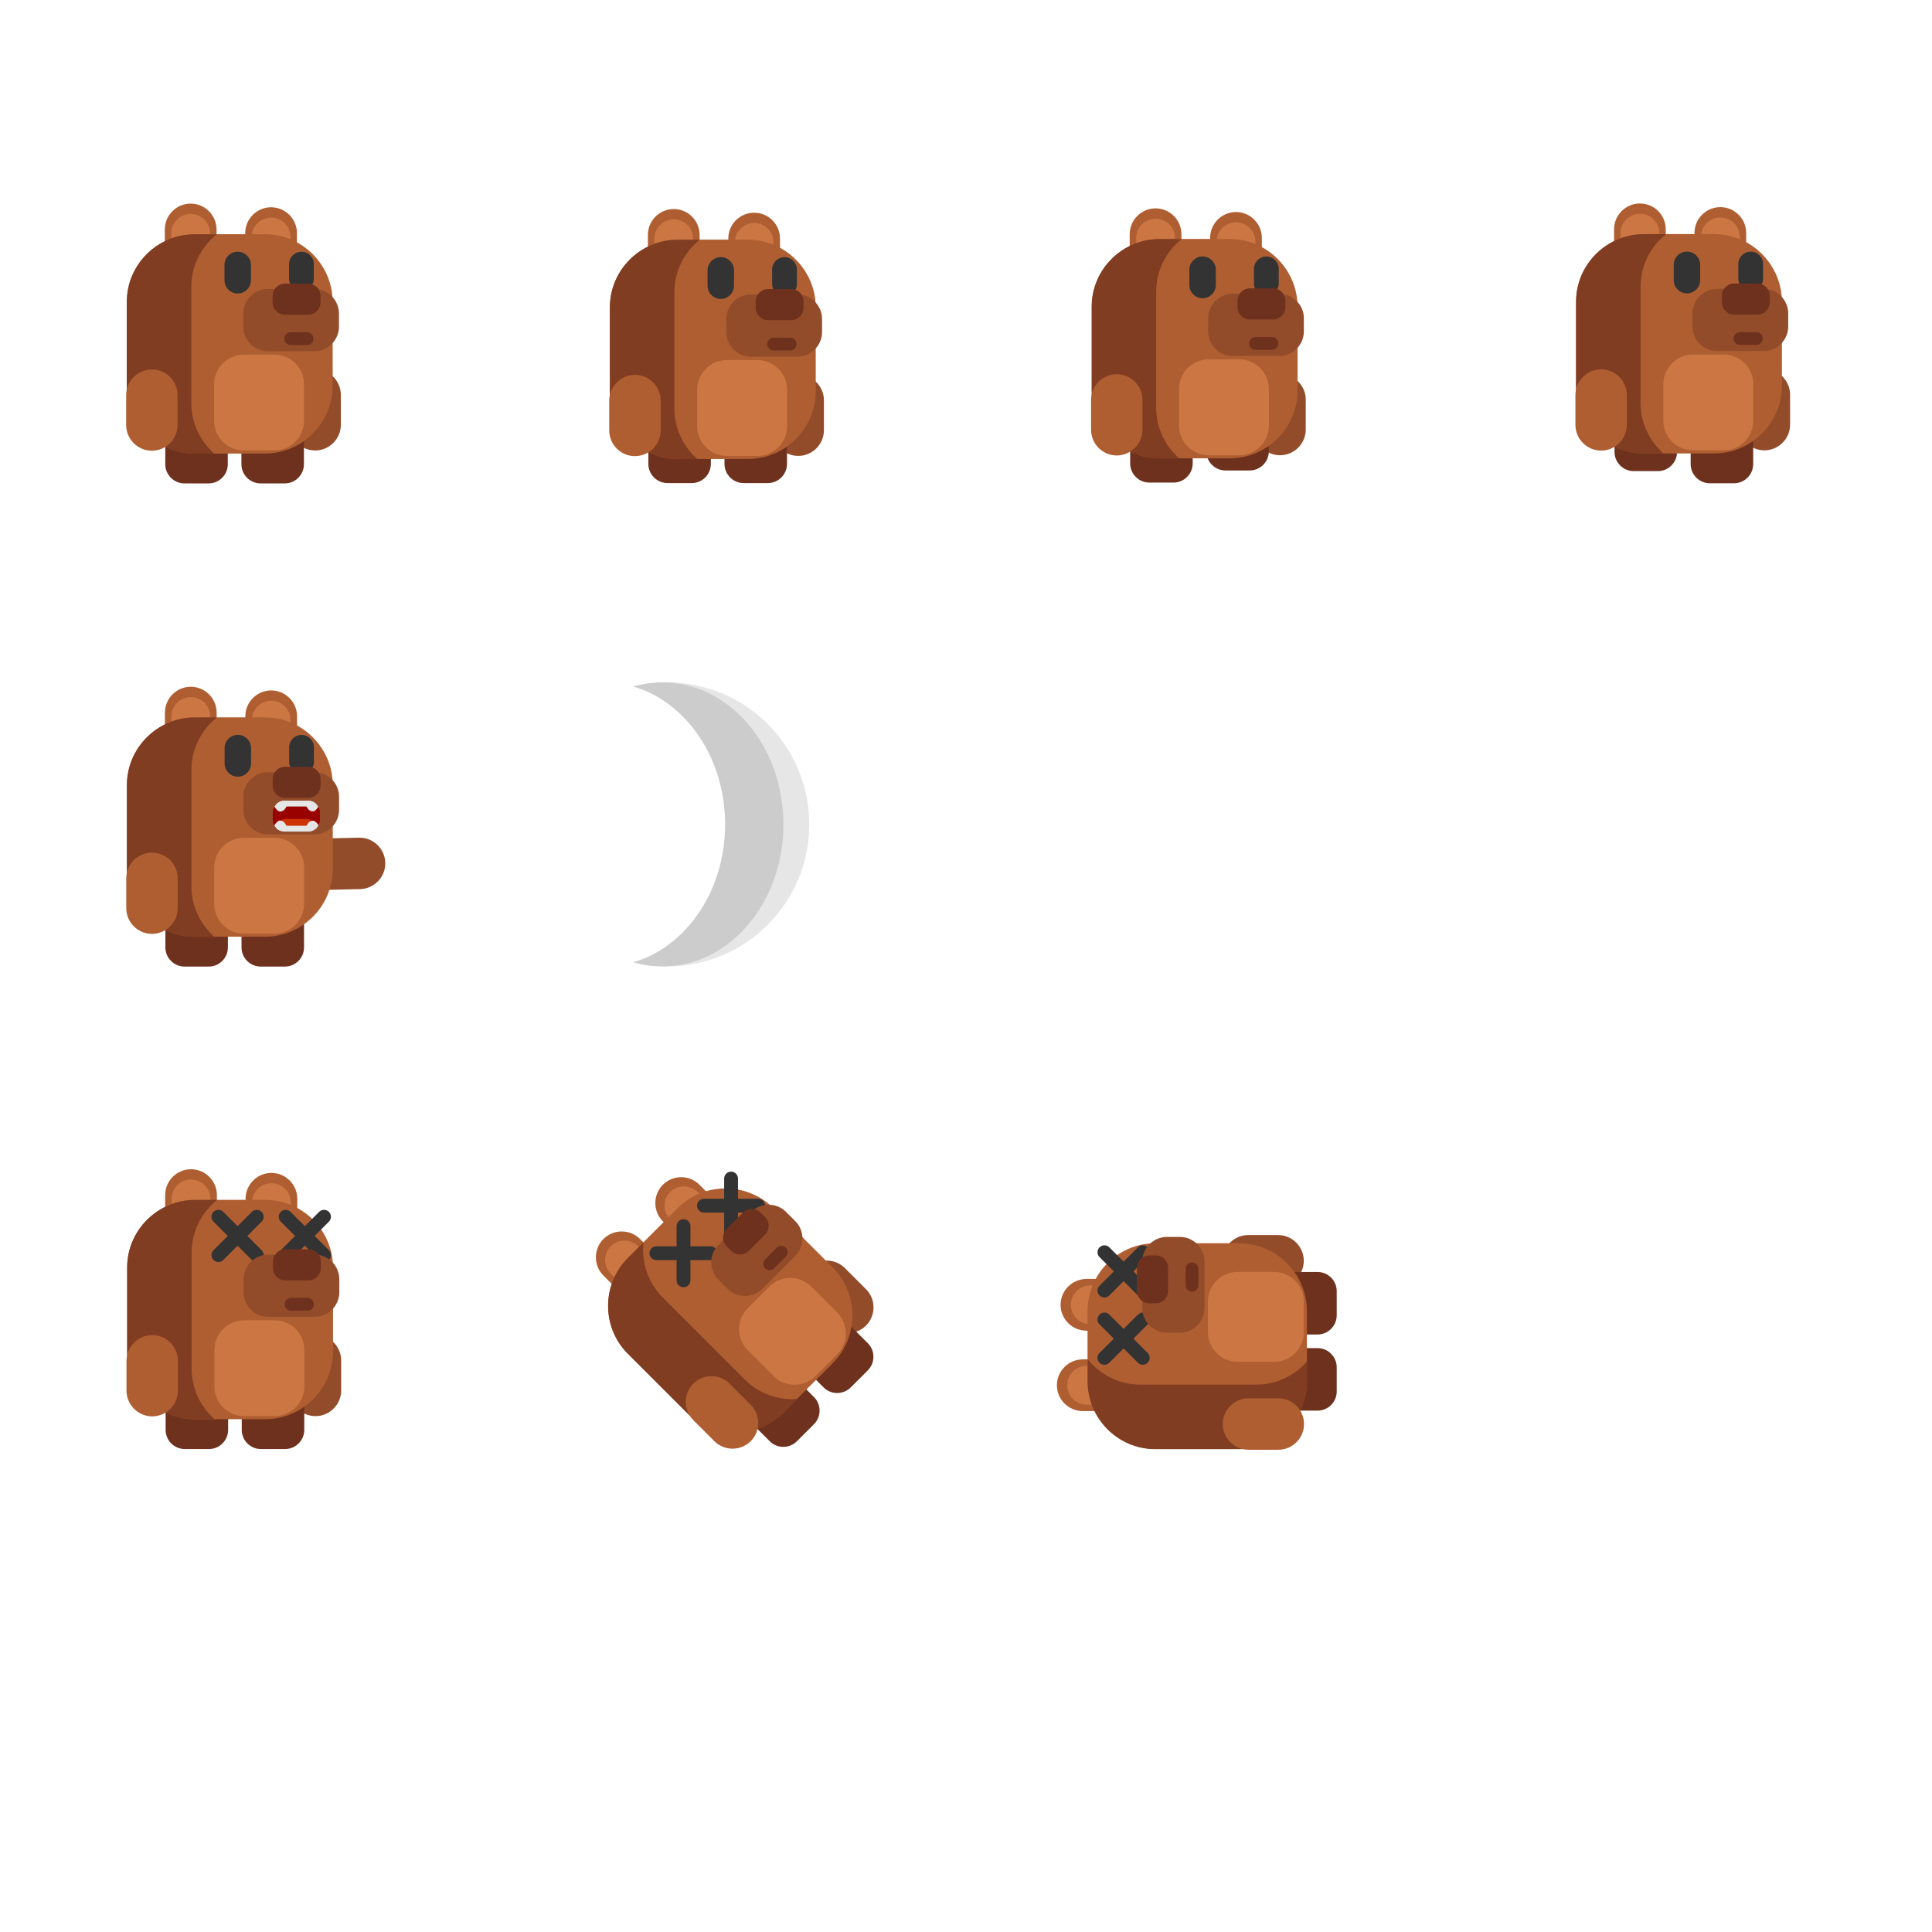 <?xml version="1.0" encoding="UTF-8" standalone="no"?>
<svg
   xmlns:dc="http://purl.org/dc/elements/1.1/"
   xmlns:cc="http://creativecommons.org/ns#"
   xmlns:rdf="http://www.w3.org/1999/02/22-rdf-syntax-ns#"
   xmlns:svg="http://www.w3.org/2000/svg"
   xmlns="http://www.w3.org/2000/svg"
   xmlns:sodipodi="http://sodipodi.sourceforge.net/DTD/sodipodi-0.dtd"
   xmlns:inkscape="http://www.inkscape.org/namespaces/inkscape"
   width="1024"
   height="1024"
   viewBox="0 0 270.933 270.933"
   version="1.1"
   id="svg3565"
   inkscape:version="1.0.1 (3bc2e813f5, 2020-09-07)"
   sodipodi:docname="медведь.svg"
   inkscape:export-filename="C:\Users\Kolobok\Desktop\проекты\Рыцарь\knightframes.png"
   inkscape:export-xdpi="96.00001"
   inkscape:export-ydpi="96.00001">
  <title
     id="title4661">Тайл размером 256x256</title>
  <defs
     id="defs3559" />
  <sodipodi:namedview
     id="base"
     pagecolor="#ffffff"
     bordercolor="#666666"
     borderopacity="1.0"
     inkscape:pageopacity="0.0"
     inkscape:pageshadow="2"
     inkscape:zoom="0.69999999"
     inkscape:cx="570.42144"
     inkscape:cy="459.00355"
     inkscape:document-units="mm"
     inkscape:current-layer="layer1"
     showgrid="true"
     units="px"
     width="256px"
     inkscape:snap-global="false"
     inkscape:document-rotation="0"
     inkscape:window-width="1920"
     inkscape:window-height="1017"
     inkscape:window-x="-8"
     inkscape:window-y="-8"
     inkscape:window-maximized="1">
    <inkscape:grid
       type="xygrid"
       id="grid5244"
       units="px"
       spacingx="67.733"
       spacingy="67.733"
       empspacing="1" />
    <inkscape:grid
       type="xygrid"
       id="grid8949"
       color="#e33fff"
       opacity="0.125"
       empcolor="#e33fff"
       empopacity="0.251"
       units="px"
       spacingx="33.867"
       spacingy="33.867"
       empspacing="8" />
  </sodipodi:namedview>
  <g
     inkscape:label="Layer 1"
     inkscape:groupmode="layer"
     id="layer1"
     transform="translate(0,-26.067)">
    <g
       id="g1168"
       transform="translate(-129.247,137.74)">
      <path
         class="fil0"
         d="m 167.262,-82.607 v 0 c -1.995,0 -3.627,1.632 -3.627,3.627 v 4.268 c 0,1.995 1.632,3.627 3.627,3.627 v 0 c 1.995,0 3.627,-1.632 3.627,-3.627 v -4.268 c 0,-1.995 -1.632,-3.627 -3.627,-3.627 z"
         id="path476"
         style="clip-rule:evenodd;fill:#af5e31;fill-rule:evenodd;stroke-width:0.003;image-rendering:optimizeQuality;shape-rendering:geometricPrecision;text-rendering:geometricPrecision" />
      <path
         class="fil36"
         d="m 167.262,-81.163 v 0 c -1.495,0 -2.718,1.223 -2.718,2.718 v 3.198 c 0,1.495 1.223,2.718 2.718,2.718 v 0 c 1.495,0 2.718,-1.223 2.718,-2.718 v -3.198 c 0,-1.495 -1.223,-2.718 -2.718,-2.718 z"
         id="path478"
         style="clip-rule:evenodd;fill:#cc7643;fill-rule:evenodd;stroke-width:0.003;image-rendering:optimizeQuality;shape-rendering:geometricPrecision;text-rendering:geometricPrecision" />
      <path
         class="fil0"
         d="m 155.985,-83.122 v 0 c -1.995,0 -3.627,1.632 -3.627,3.627 v 4.268 c 0,1.995 1.632,3.627 3.627,3.627 v 0 c 1.995,0 3.627,-1.632 3.627,-3.627 v -4.268 c 0,-1.995 -1.632,-3.627 -3.627,-3.627 z"
         id="path480"
         style="clip-rule:evenodd;fill:#af5e31;fill-rule:evenodd;stroke-width:0.003;image-rendering:optimizeQuality;shape-rendering:geometricPrecision;text-rendering:geometricPrecision" />
      <path
         class="fil36"
         d="m 155.985,-81.677 v 0 c -1.495,0 -2.718,1.223 -2.718,2.718 v 3.198 c 0,1.495 1.223,2.718 2.718,2.718 v 0 c 1.495,0 2.718,-1.223 2.718,-2.718 v -3.198 c 0,-1.495 -1.223,-2.718 -2.718,-2.718 z"
         id="path482"
         style="clip-rule:evenodd;fill:#cc7643;fill-rule:evenodd;stroke-width:0.003;image-rendering:optimizeQuality;shape-rendering:geometricPrecision;text-rendering:geometricPrecision" />
      <path
         class="fil39"
         d="m 173.44,-59.897 v 0 c -1.983,0 -3.606,1.623 -3.606,3.606 v 4.185 c 0,1.983 1.623,3.606 3.606,3.606 v 0 c 1.983,0 3.606,-1.623 3.606,-3.606 v -4.185 c 0,-1.983 -1.623,-3.606 -3.606,-3.606 z"
         id="path786"
         style="clip-rule:evenodd;fill:#924c2a;fill-rule:evenodd;stroke-width:0.003;image-rendering:optimizeQuality;shape-rendering:geometricPrecision;text-rendering:geometricPrecision" />
      <path
         class="fil44"
         d="m 158.504,-55.349 h -3.394 c -1.478,0 -2.687,1.209 -2.687,2.687 v 6.093 c 0,1.478 1.209,2.687 2.687,2.687 h 3.394 c 1.478,0 2.687,-1.209 2.687,-2.687 v -6.093 c 0,-1.478 -1.209,-2.687 -2.687,-2.687 z"
         id="path788"
         style="clip-rule:evenodd;fill:#6e311e;fill-rule:evenodd;stroke-width:0.003;image-rendering:optimizeQuality;shape-rendering:geometricPrecision;text-rendering:geometricPrecision" />
      <path
         class="fil44"
         d="m 169.181,-55.349 h -3.394 c -1.478,0 -2.687,1.209 -2.687,2.687 v 6.093 c 0,1.478 1.209,2.687 2.687,2.687 h 3.394 c 1.478,0 2.687,-1.209 2.687,-2.687 v -6.093 c 0,-1.478 -1.209,-2.687 -2.687,-2.687 z"
         id="path790"
         style="clip-rule:evenodd;fill:#6e311e;fill-rule:evenodd;stroke-width:0.003;image-rendering:optimizeQuality;shape-rendering:geometricPrecision;text-rendering:geometricPrecision" />
      <path
         class="fil0"
         d="m 166.384,-78.828 h -9.822 c -5.232,0 -9.513,4.281 -9.513,9.513 v 11.735 c 0,5.232 4.281,9.513 9.513,9.513 h 9.822 c 5.232,0 9.513,-4.281 9.513,-9.513 v -11.735 c 0,-5.232 -4.281,-9.513 -9.513,-9.513 z"
         id="path792"
         style="clip-rule:evenodd;fill:#af5e31;fill-rule:evenodd;stroke-width:0.003;image-rendering:optimizeQuality;shape-rendering:geometricPrecision;text-rendering:geometricPrecision" />
      <path
         class="fil1"
         d="m 159.639,-78.815 h -3.102 c -5.232,0 -9.513,4.259 -9.513,9.465 v 11.83 c 0,5.206 4.281,9.465 9.513,9.465 h 2.767 c -1.977,-1.738 -3.229,-4.276 -3.229,-7.091 v -16.298 c 0,-2.971 1.395,-5.634 3.565,-7.372 z"
         id="path794"
         style="clip-rule:evenodd;fill:#803d22;fill-rule:evenodd;stroke-width:0.003;image-rendering:optimizeQuality;shape-rendering:geometricPrecision;text-rendering:geometricPrecision" />
      <path
         class="fil0"
         d="m 150.544,-59.863 v 0 c -1.983,0 -3.606,1.623 -3.606,3.606 v 4.185 c 0,1.983 1.623,3.606 3.606,3.606 v 0 c 1.983,0 3.606,-1.623 3.606,-3.606 v -4.185 c 0,-1.983 -1.623,-3.606 -3.606,-3.606 z"
         id="path796"
         style="clip-rule:evenodd;fill:#af5e31;fill-rule:evenodd;stroke-width:0.003;image-rendering:optimizeQuality;shape-rendering:geometricPrecision;text-rendering:geometricPrecision" />
      <path
         class="fil36"
         d="m 167.721,-61.943 h -4.293 c -2.287,0 -4.158,1.871 -4.158,4.158 v 5.129 c 0,2.287 1.871,4.158 4.158,4.158 h 4.293 c 2.287,0 4.158,-1.871 4.158,-4.158 v -5.129 c 0,-2.287 -1.871,-4.158 -4.158,-4.158 z"
         id="path808"
         style="clip-rule:evenodd;fill:#cc7643;fill-rule:evenodd;stroke-width:0.003;image-rendering:optimizeQuality;shape-rendering:geometricPrecision;text-rendering:geometricPrecision" />
      <path
         class="fil18"
         d="m 162.581,-76.376 v 0 c 1.02,0 1.855,0.835 1.855,1.855 v 2.153 c 0,1.02 -0.835,1.855 -1.855,1.855 v 0 c -1.02,0 -1.855,-0.835 -1.855,-1.855 v -2.153 c 0,-1.02 0.835,-1.855 1.855,-1.855 z"
         id="path810"
         style="clip-rule:evenodd;fill:#333333;fill-rule:evenodd;stroke-width:0.003;image-rendering:optimizeQuality;shape-rendering:geometricPrecision;text-rendering:geometricPrecision" />
      <path
         class="fil18"
         d="m 171.52,-76.37 v 0 c 0.956,0 1.738,0.782 1.738,1.738 v 2.017 c 0,0.956 -0.782,1.738 -1.738,1.738 v 0 c -0.956,0 -1.738,-0.782 -1.738,-1.738 v -2.017 c 0,-0.956 0.782,-1.738 1.738,-1.738 z"
         id="path812"
         style="clip-rule:evenodd;fill:#333333;fill-rule:evenodd;stroke-width:0.003;image-rendering:optimizeQuality;shape-rendering:geometricPrecision;text-rendering:geometricPrecision" />
      <path
         class="fil39"
         d="m 176.781,-65.87 v -1.829 c 0,-1.896 -1.551,-3.447 -3.447,-3.447 h -6.528 c -1.896,0 -3.447,1.551 -3.447,3.447 v 1.829 c 0,1.896 1.551,3.447 3.447,3.447 h 6.528 c 1.896,0 3.447,-1.551 3.447,-3.447 z"
         id="path814"
         style="clip-rule:evenodd;fill:#924c2a;fill-rule:evenodd;stroke-width:0.003;image-rendering:optimizeQuality;shape-rendering:geometricPrecision;text-rendering:geometricPrecision" />
      <path
         class="fil44"
         d="m 174.188,-69.259 v -0.915 c 0,-0.948 -0.776,-1.724 -1.724,-1.724 h -3.264 c -0.948,0 -1.724,0.776 -1.724,1.724 v 0.915 c 0,0.948 0.776,1.724 1.724,1.724 h 3.264 c 0.948,0 1.724,-0.776 1.724,-1.724 z"
         id="path816"
         style="clip-rule:evenodd;fill:#6e311e;fill-rule:evenodd;stroke-width:0.003;image-rendering:optimizeQuality;shape-rendering:geometricPrecision;text-rendering:geometricPrecision" />
      <path
         class="fil44"
         d="m 173.21,-64.181 v 0 c 0,-0.493 -0.404,-0.897 -0.897,-0.897 h -2.307 c -0.493,0 -0.897,0.404 -0.897,0.897 v 0 c 0,0.493 0.404,0.897 0.897,0.897 h 2.307 c 0.493,0 0.897,-0.404 0.897,-0.897 z"
         id="path832"
         style="clip-rule:evenodd;fill:#6e311e;fill-rule:evenodd;stroke-width:0.003;image-rendering:optimizeQuality;shape-rendering:geometricPrecision;text-rendering:geometricPrecision" />
    </g>
    <g
       id="g1150"
       transform="translate(-169.541,205.496)">
      <path
         class="fil0"
         d="m 207.572,-82.607 v 0 c -1.995,0 -3.627,1.632 -3.627,3.627 v 4.268 c 0,1.995 1.632,3.627 3.627,3.627 v 0 c 1.995,0 3.627,-1.632 3.627,-3.627 v -4.268 c 0,-1.995 -1.632,-3.627 -3.627,-3.627 z"
         id="path8150"
         style="clip-rule:evenodd;fill:#af5e31;fill-rule:evenodd;stroke-width:0.003;image-rendering:optimizeQuality;shape-rendering:geometricPrecision;text-rendering:geometricPrecision" />
      <path
         class="fil36"
         d="m 207.572,-81.163 v 0 c -1.495,0 -2.718,1.223 -2.718,2.718 v 3.198 c 0,1.495 1.223,2.718 2.718,2.718 v 0 c 1.495,0 2.718,-1.223 2.718,-2.718 v -3.198 c 0,-1.495 -1.223,-2.718 -2.718,-2.718 z"
         id="path8152"
         style="clip-rule:evenodd;fill:#cc7643;fill-rule:evenodd;stroke-width:0.003;image-rendering:optimizeQuality;shape-rendering:geometricPrecision;text-rendering:geometricPrecision" />
      <path
         class="fil0"
         d="m 196.295,-83.122 v 0 c -1.995,0 -3.627,1.632 -3.627,3.627 v 4.268 c 0,1.995 1.632,3.627 3.627,3.627 v 0 c 1.995,0 3.627,-1.632 3.627,-3.627 v -4.268 c 0,-1.995 -1.632,-3.627 -3.627,-3.627 z"
         id="path8154"
         style="clip-rule:evenodd;fill:#af5e31;fill-rule:evenodd;stroke-width:0.003;image-rendering:optimizeQuality;shape-rendering:geometricPrecision;text-rendering:geometricPrecision" />
      <path
         class="fil36"
         d="m 196.295,-81.677 v 0 c -1.495,0 -2.718,1.223 -2.718,2.718 v 3.198 c 0,1.495 1.223,2.718 2.718,2.718 v 0 c 1.495,0 2.718,-1.223 2.718,-2.718 v -3.198 c 0,-1.495 -1.223,-2.718 -2.718,-2.718 z"
         id="path8156"
         style="clip-rule:evenodd;fill:#cc7643;fill-rule:evenodd;stroke-width:0.003;image-rendering:optimizeQuality;shape-rendering:geometricPrecision;text-rendering:geometricPrecision" />
      <path
         class="fil39"
         d="m 212.176,-58.175 v 0 c 0.045,1.983 1.704,3.568 3.687,3.523 l 4.184,-0.096 c 1.983,-0.045 3.568,-1.705 3.523,-3.687 v 0 c -0.045,-1.983 -1.704,-3.568 -3.687,-3.523 l -4.184,0.095 c -1.983,0.045 -3.568,1.705 -3.523,3.687 z"
         id="path8158"
         style="clip-rule:evenodd;fill:#924c2a;fill-rule:evenodd;stroke-width:0.003;image-rendering:optimizeQuality;shape-rendering:geometricPrecision;text-rendering:geometricPrecision" />
      <path
         class="fil44"
         d="m 198.814,-55.349 h -3.394 c -1.478,0 -2.687,1.209 -2.687,2.687 v 6.093 c 0,1.478 1.209,2.687 2.687,2.687 h 3.394 c 1.478,0 2.687,-1.209 2.687,-2.687 v -6.093 c 0,-1.478 -1.209,-2.687 -2.687,-2.687 z"
         id="path8160"
         style="clip-rule:evenodd;fill:#6e311e;fill-rule:evenodd;stroke-width:0.003;image-rendering:optimizeQuality;shape-rendering:geometricPrecision;text-rendering:geometricPrecision" />
      <path
         class="fil44"
         d="m 209.491,-55.349 h -3.394 c -1.478,0 -2.687,1.209 -2.687,2.687 v 6.093 c 0,1.478 1.209,2.687 2.687,2.687 h 3.394 c 1.478,0 2.687,-1.209 2.687,-2.687 v -6.093 c 0,-1.478 -1.209,-2.687 -2.687,-2.687 z"
         id="path8162"
         style="clip-rule:evenodd;fill:#6e311e;fill-rule:evenodd;stroke-width:0.003;image-rendering:optimizeQuality;shape-rendering:geometricPrecision;text-rendering:geometricPrecision" />
      <path
         class="fil0"
         d="m 206.694,-78.828 h -9.822 c -5.232,0 -9.513,4.281 -9.513,9.513 v 11.735 c 0,5.232 4.281,9.513 9.513,9.513 h 9.822 c 5.232,0 9.513,-4.281 9.513,-9.513 v -11.735 c 0,-5.232 -4.281,-9.513 -9.513,-9.513 z"
         id="path8164"
         style="clip-rule:evenodd;fill:#af5e31;fill-rule:evenodd;stroke-width:0.003;image-rendering:optimizeQuality;shape-rendering:geometricPrecision;text-rendering:geometricPrecision" />
      <path
         class="fil1"
         d="m 199.948,-78.815 h -3.102 c -5.232,0 -9.513,4.259 -9.513,9.465 v 11.83 c 0,5.206 4.281,9.465 9.513,9.465 h 2.767 c -1.977,-1.738 -3.229,-4.276 -3.229,-7.091 v -16.298 c 0,-2.971 1.395,-5.634 3.565,-7.372 z"
         id="path8166"
         style="clip-rule:evenodd;fill:#803d22;fill-rule:evenodd;stroke-width:0.003;image-rendering:optimizeQuality;shape-rendering:geometricPrecision;text-rendering:geometricPrecision" />
      <path
         class="fil0"
         d="m 190.854,-59.863 v 0 c -1.983,0 -3.606,1.623 -3.606,3.606 v 4.185 c 0,1.983 1.623,3.606 3.606,3.606 v 0 c 1.983,0 3.606,-1.623 3.606,-3.606 v -4.185 c 0,-1.983 -1.623,-3.606 -3.606,-3.606 z"
         id="path8168"
         style="clip-rule:evenodd;fill:#af5e31;fill-rule:evenodd;stroke-width:0.003;image-rendering:optimizeQuality;shape-rendering:geometricPrecision;text-rendering:geometricPrecision" />
      <path
         class="fil36"
         d="m 208.031,-61.943 h -4.293 c -2.287,0 -4.158,1.871 -4.158,4.158 v 5.129 c 0,2.287 1.871,4.158 4.158,4.158 h 4.293 c 2.287,0 4.158,-1.871 4.158,-4.158 v -5.129 c 0,-2.287 -1.871,-4.158 -4.158,-4.158 z"
         id="path8170"
         style="clip-rule:evenodd;fill:#cc7643;fill-rule:evenodd;stroke-width:0.003;image-rendering:optimizeQuality;shape-rendering:geometricPrecision;text-rendering:geometricPrecision" />
      <path
         class="fil18"
         d="m 202.891,-76.376 v 0 c 1.02,0 1.855,0.835 1.855,1.855 v 2.153 c 0,1.02 -0.835,1.855 -1.855,1.855 v 0 c -1.02,0 -1.855,-0.835 -1.855,-1.855 v -2.153 c 0,-1.02 0.835,-1.855 1.855,-1.855 z"
         id="path8172"
         style="clip-rule:evenodd;fill:#333333;fill-rule:evenodd;stroke-width:0.003;image-rendering:optimizeQuality;shape-rendering:geometricPrecision;text-rendering:geometricPrecision" />
      <path
         class="fil18"
         d="m 211.83,-76.37 v 0 c 0.956,0 1.738,0.782 1.738,1.738 v 2.017 c 0,0.956 -0.782,1.738 -1.738,1.738 v 0 c -0.956,0 -1.738,-0.782 -1.738,-1.738 v -2.017 c 0,-0.956 0.782,-1.738 1.738,-1.738 z"
         id="path8174"
         style="clip-rule:evenodd;fill:#333333;fill-rule:evenodd;stroke-width:0.003;image-rendering:optimizeQuality;shape-rendering:geometricPrecision;text-rendering:geometricPrecision" />
      <path
         class="fil39"
         d="m 217.091,-65.87 v -1.829 c 0,-1.896 -1.551,-3.447 -3.447,-3.447 h -6.528 c -1.896,0 -3.447,1.551 -3.447,3.447 v 1.829 c 0,1.896 1.551,3.447 3.447,3.447 h 6.528 c 1.896,0 3.447,-1.551 3.447,-3.447 z"
         id="path8176"
         style="clip-rule:evenodd;fill:#924c2a;fill-rule:evenodd;stroke-width:0.003;image-rendering:optimizeQuality;shape-rendering:geometricPrecision;text-rendering:geometricPrecision" />
      <path
         class="fil44"
         d="m 214.498,-69.259 v -0.915 c 0,-0.948 -0.776,-1.724 -1.724,-1.724 h -3.264 c -0.948,0 -1.724,0.776 -1.724,1.724 v 0.915 c 0,0.948 0.776,1.724 1.724,1.724 h 3.264 c 0.948,0 1.724,-0.776 1.724,-1.724 z"
         id="path8178"
         style="clip-rule:evenodd;fill:#6e311e;fill-rule:evenodd;stroke-width:0.003;image-rendering:optimizeQuality;shape-rendering:geometricPrecision;text-rendering:geometricPrecision" />
      <path
         class="fil10"
         d="m 214.41,-64.527 v -0.902 c 0,-0.934 -0.765,-1.699 -1.699,-1.699 h -3.221 c -0.935,0 -1.699,0.765 -1.699,1.699 v 0.902 c 0,0.934 0.765,1.699 1.699,1.699 h 3.221 c 0.935,0 1.699,-0.765 1.699,-1.699 z"
         id="path8180"
         style="clip-rule:evenodd;fill:#990000;fill-rule:evenodd;stroke-width:0.003;image-rendering:optimizeQuality;shape-rendering:geometricPrecision;text-rendering:geometricPrecision" />
      <path
         class="fil37"
         d="m 213.308,-63.521 v -0.368 c 0,-0.381 -0.312,-0.693 -0.693,-0.693 h -3.141 c -0.381,0 -0.693,0.312 -0.693,0.693 v 0.368 c 0,0.381 0.312,0.693 0.693,0.693 h 3.141 c 0.381,0 0.693,-0.312 0.693,-0.693 z"
         id="path8182"
         style="clip-rule:evenodd;fill:#cc3300;fill-rule:evenodd;stroke-width:0.003;image-rendering:optimizeQuality;shape-rendering:geometricPrecision;text-rendering:geometricPrecision" />
      <path
         class="fil22"
         d="m 208.287,-66.652 c 0.166,0.198 0.412,0.324 0.686,0.324 h 4.381 c 0.237,0 0.454,-0.095 0.616,-0.248 -0.312,-0.349 -0.764,-0.569 -1.266,-0.569 h -3.221 c -0.465,0 -0.887,0.189 -1.195,0.494 z"
         id="path8184"
         style="clip-rule:evenodd;fill:#e6e6e6;fill-rule:evenodd;stroke-width:0.003;image-rendering:optimizeQuality;shape-rendering:geometricPrecision;text-rendering:geometricPrecision" />
      <path
         class="fil22"
         d="m 208.037,-66.308 c 0.187,0.34 0.507,0.684 0.819,0.684 v 0 c 0.554,0 1.009,-0.687 1.019,-1.532 h -0.368 c -0.596,0 -1.163,0.262 -1.469,0.848 z"
         id="path8186"
         style="clip-rule:evenodd;fill:#e6e6e6;fill-rule:evenodd;stroke-width:0.003;image-rendering:optimizeQuality;shape-rendering:geometricPrecision;text-rendering:geometricPrecision" />
      <path
         class="fil22"
         d="m 212.355,-67.156 c 0.011,0.836 0.465,1.514 1.019,1.514 v 0 c 0.307,0 0.612,-0.315 0.8,-0.643 -0.305,-0.587 -0.865,-0.871 -1.466,-0.871 z"
         id="path8188"
         style="clip-rule:evenodd;fill:#e6e6e6;fill-rule:evenodd;stroke-width:0.003;image-rendering:optimizeQuality;shape-rendering:geometricPrecision;text-rendering:geometricPrecision" />
      <path
         class="fil22"
         d="m 208.258,-63.305 c 0.168,-0.198 0.417,-0.324 0.694,-0.324 h 4.426 c 0.24,0 0.459,0.095 0.622,0.248 -0.315,0.349 -0.772,0.569 -1.28,0.569 h -3.255 c -0.47,0 -0.897,-0.189 -1.208,-0.494 z"
         id="path8190"
         style="clip-rule:evenodd;fill:#e6e6e6;fill-rule:evenodd;stroke-width:0.003;image-rendering:optimizeQuality;shape-rendering:geometricPrecision;text-rendering:geometricPrecision" />
      <path
         class="fil22"
         d="m 208.005,-63.676 c 0.189,-0.34 0.512,-0.684 0.827,-0.684 v 0 c 0.56,0 1.019,0.686 1.03,1.532 h -0.372 c -0.602,0 -1.175,-0.262 -1.485,-0.848 z"
         id="path8192"
         style="clip-rule:evenodd;fill:#e6e6e6;fill-rule:evenodd;stroke-width:0.003;image-rendering:optimizeQuality;shape-rendering:geometricPrecision;text-rendering:geometricPrecision" />
      <path
         class="fil22"
         d="m 212.368,-62.828 c 0.011,-0.835 0.47,-1.514 1.03,-1.514 v 0 c 0.31,0 0.618,0.315 0.808,0.643 -0.308,0.587 -0.874,0.871 -1.481,0.871 z"
         id="path8194"
         style="clip-rule:evenodd;fill:#e6e6e6;fill-rule:evenodd;stroke-width:0.003;image-rendering:optimizeQuality;shape-rendering:geometricPrecision;text-rendering:geometricPrecision" />
    </g>
    <g
       id="g1287"
       transform="translate(38.888,1.336)">
      <g
         id="g1125"
         transform="translate(-169.541,204.173)">
        <path
           class="fil22"
           d="m 224.226,-83.748 c -1.658,0 -3.268,0.204 -4.809,0.586 v 0 c 0.132,0.033 0.263,0.067 0.394,0.102 l 0.021,0.006 c 0.8,0.217 1.581,0.482 2.337,0.793 l 0.012,0.005 c 0.123,0.051 0.245,0.102 0.367,0.155 l 0.018,0.008 c 0.744,0.325 1.465,0.694 2.159,1.104 l 0.035,0.021 c 0.108,0.064 0.215,0.129 0.322,0.195 l 0.029,0.018 c 0.559,0.348 1.1,0.723 1.62,1.123 0.017,0.013 0.034,0.025 0.05,0.038 0.091,0.07 0.181,0.142 0.271,0.214 l 0.064,0.051 c 0.089,0.072 0.178,0.145 0.266,0.219 0.016,0.013 0.032,0.027 0.048,0.041 0.388,0.327 0.763,0.668 1.125,1.023 0.018,0.018 0.036,0.035 0.054,0.053 0.076,0.075 0.151,0.151 0.225,0.227 0.027,0.028 0.055,0.056 0.082,0.084 0.07,0.073 0.14,0.146 0.21,0.22 0.029,0.031 0.059,0.063 0.088,0.095 0.069,0.074 0.137,0.149 0.205,0.224 0.025,0.028 0.05,0.056 0.074,0.084 0.231,0.259 0.455,0.525 0.671,0.796 0.022,0.027 0.044,0.054 0.065,0.081 0.058,0.074 0.115,0.148 0.173,0.222 0.032,0.042 0.065,0.084 0.097,0.127 0.054,0.071 0.107,0.143 0.16,0.215 0.035,0.047 0.069,0.094 0.103,0.141 0.051,0.07 0.101,0.141 0.151,0.212 0.035,0.05 0.069,0.1 0.104,0.149 0.049,0.071 0.098,0.142 0.146,0.213 0.033,0.049 0.065,0.098 0.097,0.147 0.121,0.184 0.24,0.37 0.355,0.558 l 0.005,0.007 c 0.042,0.069 0.083,0.139 0.124,0.208 0.035,0.058 0.07,0.117 0.104,0.175 0.039,0.068 0.077,0.136 0.116,0.204 0.035,0.062 0.07,0.125 0.105,0.188 0.037,0.067 0.073,0.134 0.109,0.201 0.035,0.065 0.07,0.131 0.104,0.197 0.034,0.066 0.069,0.132 0.102,0.198 0.035,0.07 0.07,0.14 0.105,0.21 0.031,0.063 0.063,0.127 0.093,0.19 0.041,0.086 0.082,0.173 0.121,0.26 0.034,0.075 0.069,0.15 0.102,0.225 0.046,0.104 0.093,0.208 0.137,0.314 0.025,0.059 0.049,0.117 0.073,0.176 0.034,0.081 0.067,0.162 0.099,0.243 0.025,0.062 0.049,0.124 0.073,0.186 0.031,0.08 0.061,0.16 0.091,0.24 0.023,0.062 0.046,0.125 0.069,0.188 0.03,0.082 0.059,0.165 0.087,0.248 0.021,0.06 0.042,0.121 0.062,0.181 0.031,0.092 0.06,0.184 0.09,0.277 0.017,0.052 0.034,0.104 0.05,0.157 0.044,0.142 0.087,0.284 0.127,0.428 0.011,0.037 0.02,0.074 0.03,0.111 0.031,0.11 0.061,0.22 0.089,0.331 0.015,0.057 0.029,0.114 0.043,0.17 0.023,0.093 0.046,0.186 0.068,0.279 0.014,0.06 0.028,0.121 0.041,0.181 0.021,0.091 0.041,0.183 0.06,0.275 0.013,0.061 0.025,0.122 0.038,0.183 0.019,0.096 0.037,0.192 0.055,0.287 0.011,0.056 0.021,0.113 0.031,0.169 0.021,0.117 0.04,0.234 0.058,0.352 0.006,0.036 0.012,0.071 0.017,0.107 0.023,0.153 0.045,0.306 0.064,0.46 0.006,0.044 0.01,0.088 0.016,0.132 0.013,0.112 0.027,0.224 0.038,0.336 0.006,0.057 0.011,0.114 0.016,0.171 0.01,0.101 0.019,0.201 0.027,0.302 0.005,0.061 0.01,0.122 0.014,0.183 0.007,0.099 0.013,0.199 0.019,0.299 0.003,0.06 0.007,0.119 0.01,0.179 0.005,0.108 0.009,0.215 0.012,0.324 0.003,0.052 0.004,0.103 0.005,0.155 0.004,0.159 0.006,0.319 0.006,0.479 0,0.16 -0.003,0.32 -0.006,0.479 0,0.052 -0.003,0.103 -0.005,0.155 -0.003,0.108 -0.007,0.216 -0.012,0.324 -0.003,0.06 -0.006,0.119 -0.01,0.179 -0.006,0.1 -0.012,0.2 -0.019,0.299 -0.004,0.061 -0.009,0.122 -0.014,0.183 -0.008,0.101 -0.017,0.202 -0.027,0.302 -0.005,0.057 -0.011,0.114 -0.016,0.171 -0.012,0.112 -0.025,0.224 -0.038,0.336 -0.005,0.044 -0.01,0.088 -0.016,0.133 -0.02,0.154 -0.041,0.307 -0.064,0.46 -0.006,0.036 -0.012,0.071 -0.017,0.107 -0.018,0.118 -0.038,0.235 -0.058,0.352 -0.01,0.057 -0.021,0.113 -0.031,0.169 -0.018,0.096 -0.036,0.192 -0.055,0.287 -0.012,0.061 -0.025,0.122 -0.038,0.183 -0.019,0.092 -0.039,0.183 -0.06,0.275 -0.013,0.06 -0.027,0.121 -0.041,0.181 -0.022,0.093 -0.045,0.186 -0.068,0.279 -0.014,0.057 -0.028,0.114 -0.043,0.17 -0.029,0.111 -0.059,0.221 -0.089,0.331 -0.01,0.037 -0.02,0.074 -0.03,0.111 -0.041,0.143 -0.083,0.286 -0.127,0.428 -0.016,0.052 -0.034,0.105 -0.05,0.157 -0.029,0.092 -0.059,0.185 -0.09,0.277 -0.02,0.061 -0.041,0.121 -0.062,0.181 -0.029,0.083 -0.058,0.166 -0.087,0.248 -0.022,0.063 -0.046,0.126 -0.069,0.188 -0.03,0.08 -0.06,0.16 -0.091,0.239 -0.024,0.062 -0.048,0.125 -0.073,0.186 -0.033,0.082 -0.066,0.162 -0.099,0.243 -0.024,0.059 -0.048,0.118 -0.073,0.176 -0.045,0.105 -0.091,0.209 -0.137,0.314 -0.034,0.075 -0.068,0.15 -0.102,0.225 -0.04,0.087 -0.08,0.174 -0.121,0.26 -0.03,0.064 -0.062,0.127 -0.093,0.191 -0.035,0.07 -0.069,0.141 -0.105,0.21 -0.034,0.066 -0.068,0.132 -0.102,0.198 -0.034,0.066 -0.069,0.132 -0.104,0.197 -0.036,0.067 -0.072,0.134 -0.109,0.201 -0.035,0.063 -0.07,0.125 -0.105,0.188 -0.038,0.068 -0.077,0.136 -0.116,0.204 -0.034,0.059 -0.069,0.117 -0.104,0.176 -0.041,0.069 -0.082,0.139 -0.124,0.208 l -0.005,0.007 c -0.115,0.188 -0.234,0.374 -0.355,0.558 -0.032,0.049 -0.064,0.098 -0.097,0.147 -0.048,0.072 -0.097,0.143 -0.146,0.213 -0.035,0.05 -0.069,0.1 -0.104,0.149 -0.05,0.071 -0.1,0.142 -0.151,0.212 -0.034,0.047 -0.068,0.094 -0.103,0.141 -0.053,0.072 -0.106,0.144 -0.16,0.215 -0.032,0.042 -0.065,0.084 -0.097,0.127 -0.057,0.074 -0.114,0.149 -0.173,0.222 -0.021,0.027 -0.043,0.054 -0.065,0.081 -0.217,0.271 -0.441,0.536 -0.671,0.796 -0.025,0.028 -0.049,0.056 -0.074,0.084 -0.068,0.075 -0.136,0.15 -0.205,0.224 -0.029,0.032 -0.059,0.063 -0.088,0.095 -0.069,0.074 -0.139,0.147 -0.21,0.22 -0.027,0.028 -0.055,0.056 -0.082,0.084 -0.074,0.076 -0.149,0.152 -0.225,0.227 -0.018,0.018 -0.036,0.035 -0.054,0.053 -0.362,0.355 -0.737,0.697 -1.125,1.023 -0.016,0.013 -0.032,0.027 -0.048,0.041 -0.088,0.074 -0.177,0.146 -0.266,0.219 l -0.064,0.051 c -0.09,0.072 -0.18,0.143 -0.271,0.214 l -0.05,0.039 c -0.52,0.4 -1.061,0.775 -1.62,1.122 l -0.029,0.018 c -0.107,0.066 -0.214,0.131 -0.322,0.195 l -0.035,0.021 c -0.694,0.41 -1.414,0.779 -2.159,1.104 l -0.018,0.008 c -0.122,0.053 -0.244,0.105 -0.367,0.155 l -0.012,0.005 c -0.757,0.311 -1.537,0.576 -2.337,0.793 l -0.021,0.006 c -0.131,0.035 -0.262,0.069 -0.394,0.102 v 0 c 1.54,0.382 3.15,0.586 4.809,0.586 10.999,0 19.915,-8.916 19.915,-19.915 0,-10.999 -8.916,-19.915 -19.915,-19.915 z"
           id="path8762"
           style="clip-rule:evenodd;fill:#e6e6e6;fill-rule:evenodd;stroke-width:0.003;image-rendering:optimizeQuality;shape-rendering:geometricPrecision;text-rendering:geometricPrecision" />
        <path
           class="fil13"
           d="m 223.574,-83.748 c -1.411,0 -2.781,0.204 -4.091,0.586 v 0 c 0.112,0.033 0.224,0.067 0.335,0.102 l 0.018,0.006 c 0.681,0.217 1.345,0.482 1.989,0.793 l 0.01,0.005 c 0.105,0.051 0.209,0.102 0.312,0.155 l 0.015,0.008 c 0.633,0.325 1.246,0.694 1.837,1.104 l 0.029,0.021 c 0.092,0.064 0.183,0.129 0.274,0.195 l 0.025,0.018 c 0.476,0.348 0.936,0.723 1.379,1.123 0.014,0.013 0.029,0.025 0.043,0.038 0.077,0.07 0.154,0.142 0.231,0.214 l 0.054,0.051 c 0.076,0.072 0.152,0.145 0.227,0.219 0.013,0.013 0.027,0.027 0.041,0.041 0.33,0.327 0.649,0.668 0.957,1.023 0.015,0.018 0.031,0.035 0.046,0.053 0.064,0.075 0.128,0.151 0.192,0.227 0.023,0.028 0.046,0.056 0.07,0.084 0.06,0.073 0.119,0.146 0.178,0.22 0.025,0.031 0.05,0.063 0.075,0.095 0.059,0.074 0.117,0.149 0.174,0.224 0.021,0.028 0.042,0.056 0.063,0.084 0.196,0.259 0.387,0.525 0.571,0.796 0.018,0.027 0.037,0.054 0.055,0.081 0.05,0.074 0.098,0.148 0.147,0.222 0.028,0.042 0.055,0.084 0.083,0.127 0.046,0.071 0.091,0.143 0.136,0.215 0.029,0.047 0.059,0.094 0.088,0.141 0.043,0.07 0.086,0.141 0.129,0.212 0.03,0.05 0.059,0.1 0.088,0.149 0.042,0.071 0.083,0.142 0.124,0.213 0.028,0.049 0.055,0.098 0.082,0.147 0.103,0.184 0.204,0.37 0.302,0.558 l 0.004,0.007 c 0.036,0.069 0.07,0.139 0.106,0.208 0.029,0.058 0.059,0.117 0.088,0.175 0.033,0.068 0.066,0.136 0.099,0.204 0.03,0.062 0.06,0.125 0.089,0.188 0.031,0.067 0.062,0.134 0.092,0.201 0.03,0.065 0.059,0.131 0.088,0.197 0.029,0.066 0.058,0.132 0.087,0.198 0.03,0.07 0.059,0.14 0.089,0.21 0.027,0.063 0.053,0.127 0.079,0.19 0.035,0.086 0.069,0.173 0.103,0.26 0.029,0.075 0.059,0.15 0.087,0.225 0.04,0.104 0.079,0.208 0.117,0.314 0.021,0.059 0.041,0.117 0.062,0.176 0.029,0.081 0.057,0.162 0.085,0.243 0.021,0.062 0.041,0.124 0.062,0.186 0.026,0.08 0.052,0.16 0.077,0.24 0.02,0.062 0.039,0.125 0.059,0.188 0.025,0.082 0.05,0.165 0.074,0.248 0.018,0.06 0.036,0.121 0.053,0.181 0.026,0.092 0.051,0.184 0.076,0.277 0.014,0.052 0.029,0.104 0.043,0.157 0.037,0.142 0.074,0.284 0.108,0.428 0.009,0.037 0.017,0.074 0.026,0.111 0.026,0.11 0.052,0.22 0.076,0.331 0.012,0.057 0.024,0.114 0.036,0.17 0.02,0.093 0.039,0.186 0.058,0.279 0.012,0.06 0.024,0.121 0.035,0.181 0.018,0.091 0.034,0.183 0.051,0.275 0.011,0.061 0.022,0.122 0.032,0.183 0.016,0.096 0.032,0.192 0.047,0.287 0.009,0.056 0.018,0.113 0.027,0.169 0.018,0.117 0.034,0.234 0.05,0.352 0.005,0.036 0.01,0.071 0.015,0.107 0.02,0.153 0.038,0.306 0.055,0.46 0.005,0.044 0.009,0.088 0.013,0.132 0.012,0.112 0.023,0.224 0.033,0.336 0.005,0.057 0.01,0.114 0.014,0.171 0.008,0.101 0.016,0.201 0.023,0.302 0.004,0.061 0.008,0.122 0.012,0.183 0.006,0.099 0.011,0.199 0.016,0.299 0.003,0.06 0.006,0.119 0.008,0.179 0.005,0.108 0.007,0.215 0.011,0.324 0.003,0.052 0.003,0.103 0.004,0.155 0.003,0.159 0.005,0.319 0.005,0.479 0,0.16 -0.003,0.32 -0.005,0.479 0,0.052 -0.003,0.103 -0.004,0.155 -0.003,0.108 -0.006,0.216 -0.011,0.324 -0.003,0.06 -0.005,0.119 -0.008,0.179 -0.005,0.1 -0.01,0.2 -0.016,0.299 -0.004,0.061 -0.007,0.122 -0.012,0.183 -0.007,0.101 -0.015,0.202 -0.023,0.302 -0.005,0.057 -0.009,0.114 -0.014,0.171 -0.01,0.112 -0.021,0.224 -0.033,0.336 -0.005,0.044 -0.008,0.088 -0.013,0.133 -0.017,0.154 -0.035,0.307 -0.055,0.46 -0.004,0.036 -0.01,0.071 -0.015,0.107 -0.016,0.118 -0.032,0.235 -0.05,0.352 -0.008,0.057 -0.018,0.113 -0.027,0.169 -0.015,0.096 -0.031,0.192 -0.047,0.287 -0.01,0.061 -0.021,0.122 -0.032,0.183 -0.016,0.092 -0.033,0.183 -0.051,0.275 -0.012,0.06 -0.023,0.121 -0.035,0.181 -0.018,0.093 -0.038,0.186 -0.058,0.279 -0.012,0.057 -0.024,0.114 -0.036,0.17 -0.025,0.111 -0.05,0.221 -0.076,0.331 -0.009,0.037 -0.017,0.074 -0.026,0.111 -0.035,0.143 -0.071,0.286 -0.108,0.428 -0.014,0.052 -0.029,0.105 -0.043,0.157 -0.025,0.092 -0.05,0.185 -0.076,0.277 -0.017,0.061 -0.035,0.121 -0.053,0.181 -0.024,0.083 -0.049,0.166 -0.074,0.248 -0.019,0.063 -0.039,0.126 -0.059,0.188 -0.025,0.08 -0.051,0.16 -0.077,0.239 -0.02,0.062 -0.041,0.125 -0.062,0.186 -0.028,0.082 -0.056,0.162 -0.085,0.243 -0.021,0.059 -0.041,0.118 -0.062,0.176 -0.038,0.105 -0.077,0.209 -0.117,0.314 -0.029,0.075 -0.058,0.15 -0.087,0.225 -0.034,0.087 -0.068,0.174 -0.103,0.26 -0.026,0.064 -0.053,0.127 -0.079,0.191 -0.029,0.07 -0.059,0.141 -0.089,0.21 -0.029,0.066 -0.058,0.132 -0.087,0.198 -0.029,0.066 -0.059,0.132 -0.088,0.197 -0.03,0.067 -0.061,0.134 -0.092,0.201 -0.029,0.063 -0.059,0.125 -0.089,0.188 -0.033,0.068 -0.065,0.136 -0.099,0.204 -0.029,0.059 -0.059,0.117 -0.088,0.176 -0.035,0.069 -0.07,0.139 -0.106,0.208 l -0.004,0.007 c -0.098,0.188 -0.199,0.374 -0.302,0.558 -0.027,0.049 -0.055,0.098 -0.082,0.147 -0.041,0.072 -0.082,0.143 -0.124,0.213 -0.029,0.05 -0.059,0.1 -0.088,0.149 -0.042,0.071 -0.085,0.142 -0.129,0.212 -0.029,0.047 -0.058,0.094 -0.088,0.141 -0.045,0.072 -0.09,0.144 -0.136,0.215 -0.027,0.042 -0.055,0.084 -0.083,0.127 -0.049,0.074 -0.097,0.149 -0.147,0.222 -0.018,0.027 -0.037,0.054 -0.055,0.081 -0.185,0.271 -0.375,0.536 -0.571,0.796 -0.021,0.028 -0.042,0.056 -0.063,0.084 -0.058,0.075 -0.116,0.15 -0.174,0.224 -0.025,0.032 -0.05,0.063 -0.075,0.095 -0.059,0.074 -0.118,0.147 -0.178,0.22 -0.023,0.028 -0.046,0.056 -0.07,0.084 -0.063,0.076 -0.127,0.152 -0.192,0.227 -0.015,0.018 -0.031,0.035 -0.046,0.053 -0.308,0.355 -0.627,0.697 -0.957,1.023 -0.013,0.013 -0.027,0.027 -0.041,0.041 -0.075,0.074 -0.151,0.146 -0.227,0.219 l -0.054,0.051 c -0.076,0.072 -0.153,0.143 -0.231,0.214 l -0.043,0.039 c -0.443,0.4 -0.903,0.775 -1.379,1.122 l -0.025,0.018 c -0.091,0.066 -0.182,0.131 -0.274,0.195 l -0.029,0.021 c -0.59,0.41 -1.203,0.779 -1.837,1.104 l -0.015,0.008 c -0.104,0.053 -0.208,0.105 -0.312,0.155 l -0.01,0.005 c -0.644,0.311 -1.308,0.576 -1.989,0.793 l -0.018,0.006 c -0.111,0.035 -0.223,0.069 -0.335,0.102 v 0 c 1.31,0.382 2.68,0.586 4.091,0.586 9.358,0 16.944,-8.916 16.944,-19.915 0,-10.999 -7.586,-19.915 -16.944,-19.915 z"
           id="path8764"
           style="clip-rule:evenodd;fill:#cccccc;fill-rule:evenodd;stroke-width:0.003;image-rendering:optimizeQuality;shape-rendering:geometricPrecision;text-rendering:geometricPrecision" />
      </g>
    </g>
    <g
       id="g1204"
       transform="translate(83.264,137.625)">
      <path
         class="fil0"
         d="m 90.063,-81.825 v 0 c -1.995,0 -3.627,1.632 -3.627,3.627 v 4.268 c 0,1.995 1.632,3.627 3.627,3.627 v 0 c 1.995,0 3.627,-1.632 3.627,-3.627 v -4.268 c 0,-1.995 -1.632,-3.627 -3.627,-3.627 z"
         id="path8770"
         style="clip-rule:evenodd;fill:#af5e31;fill-rule:evenodd;stroke-width:0.003;image-rendering:optimizeQuality;shape-rendering:geometricPrecision;text-rendering:geometricPrecision" />
      <path
         class="fil36"
         d="m 90.063,-80.38 v 0 c -1.495,0 -2.718,1.223 -2.718,2.718 v 3.198 c 0,1.495 1.223,2.718 2.718,2.718 v 0 c 1.495,0 2.718,-1.223 2.718,-2.718 v -3.198 c 0,-1.495 -1.223,-2.718 -2.718,-2.718 z"
         id="path8772"
         style="clip-rule:evenodd;fill:#cc7643;fill-rule:evenodd;stroke-width:0.003;image-rendering:optimizeQuality;shape-rendering:geometricPrecision;text-rendering:geometricPrecision" />
      <path
         class="fil0"
         d="m 78.786,-82.339 v 0 c -1.995,0 -3.627,1.632 -3.627,3.627 v 4.268 c 0,1.995 1.632,3.627 3.627,3.627 v 0 c 1.995,0 3.627,-1.632 3.627,-3.627 v -4.268 c 0,-1.995 -1.632,-3.627 -3.627,-3.627 z"
         id="path8774"
         style="clip-rule:evenodd;fill:#af5e31;fill-rule:evenodd;stroke-width:0.003;image-rendering:optimizeQuality;shape-rendering:geometricPrecision;text-rendering:geometricPrecision" />
      <path
         class="fil36"
         d="m 78.786,-80.895 v 0 c -1.495,0 -2.718,1.223 -2.718,2.718 v 3.198 c 0,1.495 1.223,2.718 2.718,2.718 v 0 c 1.495,0 2.718,-1.223 2.718,-2.718 v -3.198 c 0,-1.495 -1.223,-2.718 -2.718,-2.718 z"
         id="path8776"
         style="clip-rule:evenodd;fill:#cc7643;fill-rule:evenodd;stroke-width:0.003;image-rendering:optimizeQuality;shape-rendering:geometricPrecision;text-rendering:geometricPrecision" />
      <path
         class="fil39"
         d="m 96.241,-59.115 v 0 c -1.983,0 -3.606,1.623 -3.606,3.606 v 4.185 c 0,1.983 1.623,3.606 3.606,3.606 v 0 c 1.983,0 3.606,-1.623 3.606,-3.606 v -4.185 c 0,-1.983 -1.623,-3.606 -3.606,-3.606 z"
         id="path8778"
         style="clip-rule:evenodd;fill:#924c2a;fill-rule:evenodd;stroke-width:0.003;image-rendering:optimizeQuality;shape-rendering:geometricPrecision;text-rendering:geometricPrecision" />
      <path
         class="fil44"
         d="m 81.305,-55.349 h -3.394 c -1.478,0 -2.687,1.209 -2.687,2.687 v 6.093 c 0,1.478 1.209,2.687 2.687,2.687 h 3.394 c 1.478,0 2.687,-1.209 2.687,-2.687 v -6.093 c 0,-1.478 -1.209,-2.687 -2.687,-2.687 z"
         id="path8780"
         style="clip-rule:evenodd;fill:#6e311e;fill-rule:evenodd;stroke-width:0.003;image-rendering:optimizeQuality;shape-rendering:geometricPrecision;text-rendering:geometricPrecision" />
      <path
         class="fil44"
         d="m 91.982,-57.049 h -3.394 c -1.478,0 -2.687,1.209 -2.687,2.687 v 6.093 c 0,1.478 1.209,2.687 2.687,2.687 h 3.394 c 1.478,0 2.687,-1.209 2.687,-2.687 v -6.093 c 0,-1.478 -1.209,-2.687 -2.687,-2.687 z"
         id="path8782"
         style="clip-rule:evenodd;fill:#6e311e;fill-rule:evenodd;stroke-width:0.003;image-rendering:optimizeQuality;shape-rendering:geometricPrecision;text-rendering:geometricPrecision" />
      <path
         class="fil0"
         d="m 89.185,-78.046 h -9.822 c -5.232,0 -9.513,4.281 -9.513,9.513 v 11.735 c 0,5.232 4.281,9.513 9.513,9.513 h 9.822 c 5.232,0 9.513,-4.281 9.513,-9.513 v -11.735 c 0,-5.232 -4.281,-9.513 -9.513,-9.513 z"
         id="path8784"
         style="clip-rule:evenodd;fill:#af5e31;fill-rule:evenodd;stroke-width:0.003;image-rendering:optimizeQuality;shape-rendering:geometricPrecision;text-rendering:geometricPrecision" />
      <path
         class="fil1"
         d="m 82.439,-78.033 h -3.102 c -5.232,0 -9.513,4.259 -9.513,9.465 v 11.83 c 0,5.206 4.281,9.465 9.513,9.465 h 2.767 c -1.977,-1.738 -3.229,-4.276 -3.229,-7.091 v -16.298 c 0,-2.971 1.395,-5.634 3.565,-7.372 z"
         id="path8786"
         style="clip-rule:evenodd;fill:#803d22;fill-rule:evenodd;stroke-width:0.003;image-rendering:optimizeQuality;shape-rendering:geometricPrecision;text-rendering:geometricPrecision" />
      <path
         class="fil0"
         d="m 73.345,-59.081 v 0 c -1.983,0 -3.606,1.623 -3.606,3.606 v 4.185 c 0,1.983 1.623,3.606 3.606,3.606 v 0 c 1.983,0 3.606,-1.623 3.606,-3.606 v -4.185 c 0,-1.983 -1.623,-3.606 -3.606,-3.606 z"
         id="path8788"
         style="clip-rule:evenodd;fill:#af5e31;fill-rule:evenodd;stroke-width:0.003;image-rendering:optimizeQuality;shape-rendering:geometricPrecision;text-rendering:geometricPrecision" />
      <path
         class="fil36"
         d="m 90.522,-61.16 h -4.293 c -2.287,0 -4.158,1.871 -4.158,4.158 v 5.13 c 0,2.287 1.871,4.158 4.158,4.158 h 4.293 c 2.287,0 4.158,-1.871 4.158,-4.158 v -5.13 c 0,-2.287 -1.871,-4.158 -4.158,-4.158 z"
         id="path8790"
         style="clip-rule:evenodd;fill:#cc7643;fill-rule:evenodd;stroke-width:0.003;image-rendering:optimizeQuality;shape-rendering:geometricPrecision;text-rendering:geometricPrecision" />
      <path
         class="fil18"
         d="m 85.382,-75.593 v 0 c 1.02,0 1.855,0.835 1.855,1.855 v 2.153 c 0,1.02 -0.835,1.855 -1.855,1.855 v 0 c -1.02,0 -1.855,-0.835 -1.855,-1.855 v -2.153 c 0,-1.02 0.835,-1.855 1.855,-1.855 z"
         id="path8792"
         style="clip-rule:evenodd;fill:#333333;fill-rule:evenodd;stroke-width:0.003;image-rendering:optimizeQuality;shape-rendering:geometricPrecision;text-rendering:geometricPrecision" />
      <path
         class="fil18"
         d="m 94.321,-75.587 v 0 c 0.956,0 1.738,0.782 1.738,1.738 v 2.017 c 0,0.956 -0.782,1.738 -1.738,1.738 v 0 c -0.956,0 -1.738,-0.782 -1.738,-1.738 v -2.017 c 0,-0.956 0.782,-1.738 1.738,-1.738 z"
         id="path8794"
         style="clip-rule:evenodd;fill:#333333;fill-rule:evenodd;stroke-width:0.003;image-rendering:optimizeQuality;shape-rendering:geometricPrecision;text-rendering:geometricPrecision" />
      <path
         class="fil39"
         d="m 99.582,-65.088 v -1.829 c 0,-1.896 -1.551,-3.447 -3.447,-3.447 h -6.528 c -1.896,0 -3.447,1.551 -3.447,3.447 v 1.829 c 0,1.896 1.551,3.447 3.447,3.447 h 6.528 c 1.896,0 3.447,-1.551 3.447,-3.447 z"
         id="path8796"
         style="clip-rule:evenodd;fill:#924c2a;fill-rule:evenodd;stroke-width:0.003;image-rendering:optimizeQuality;shape-rendering:geometricPrecision;text-rendering:geometricPrecision" />
      <path
         class="fil44"
         d="m 96.989,-68.476 v -0.915 c 0,-0.948 -0.776,-1.724 -1.724,-1.724 h -3.264 c -0.948,0 -1.724,0.776 -1.724,1.724 v 0.915 c 0,0.948 0.776,1.724 1.724,1.724 h 3.264 c 0.948,0 1.724,-0.775 1.724,-1.724 z"
         id="path8798"
         style="clip-rule:evenodd;fill:#6e311e;fill-rule:evenodd;stroke-width:0.003;image-rendering:optimizeQuality;shape-rendering:geometricPrecision;text-rendering:geometricPrecision" />
      <path
         class="fil44"
         d="m 96.011,-63.399 v 0 c 0,-0.493 -0.404,-0.897 -0.897,-0.897 h -2.307 c -0.493,0 -0.897,0.404 -0.897,0.897 v 0 c 0,0.493 0.404,0.897 0.897,0.897 h 2.307 c 0.493,0 0.897,-0.404 0.897,-0.897 z"
         id="path8800"
         style="clip-rule:evenodd;fill:#6e311e;fill-rule:evenodd;stroke-width:0.003;image-rendering:optimizeQuality;shape-rendering:geometricPrecision;text-rendering:geometricPrecision" />
    </g>
    <g
       id="g1222"
       transform="translate(187.461,137.721)">
      <path
         class="fil0"
         d="m 53.789,-82.607 v 0 c -1.995,0 -3.627,1.632 -3.627,3.627 v 4.268 c 0,1.995 1.632,3.627 3.627,3.627 v 0 c 1.995,0 3.627,-1.632 3.627,-3.627 v -4.268 c 0,-1.995 -1.632,-3.627 -3.627,-3.627 z"
         id="path8802"
         style="clip-rule:evenodd;fill:#af5e31;fill-rule:evenodd;stroke-width:0.003;image-rendering:optimizeQuality;shape-rendering:geometricPrecision;text-rendering:geometricPrecision" />
      <path
         class="fil36"
         d="m 53.789,-81.163 v 0 c -1.495,0 -2.718,1.223 -2.718,2.718 v 3.198 c 0,1.495 1.223,2.718 2.718,2.718 v 0 c 1.495,0 2.718,-1.223 2.718,-2.718 v -3.198 c 0,-1.495 -1.223,-2.718 -2.718,-2.718 z"
         id="path8804"
         style="clip-rule:evenodd;fill:#cc7643;fill-rule:evenodd;stroke-width:0.003;image-rendering:optimizeQuality;shape-rendering:geometricPrecision;text-rendering:geometricPrecision" />
      <path
         class="fil0"
         d="m 42.512,-83.122 v 0 c -1.995,0 -3.627,1.632 -3.627,3.627 v 4.268 c 0,1.995 1.632,3.627 3.627,3.627 v 0 c 1.995,0 3.627,-1.632 3.627,-3.627 v -4.268 c 0,-1.995 -1.632,-3.627 -3.627,-3.627 z"
         id="path8806"
         style="clip-rule:evenodd;fill:#af5e31;fill-rule:evenodd;stroke-width:0.003;image-rendering:optimizeQuality;shape-rendering:geometricPrecision;text-rendering:geometricPrecision" />
      <path
         class="fil36"
         d="m 42.512,-81.677 v 0 c -1.495,0 -2.718,1.223 -2.718,2.718 v 3.198 c 0,1.495 1.223,2.718 2.718,2.718 v 0 c 1.495,0 2.718,-1.223 2.718,-2.718 v -3.198 c 0,-1.495 -1.223,-2.718 -2.718,-2.718 z"
         id="path8808"
         style="clip-rule:evenodd;fill:#cc7643;fill-rule:evenodd;stroke-width:0.003;image-rendering:optimizeQuality;shape-rendering:geometricPrecision;text-rendering:geometricPrecision" />
      <path
         class="fil39"
         d="m 59.967,-59.897 v 0 c -1.983,0 -3.606,1.623 -3.606,3.606 v 4.185 c 0,1.983 1.623,3.606 3.606,3.606 v 0 c 1.983,0 3.606,-1.623 3.606,-3.606 v -4.185 c 0,-1.983 -1.623,-3.606 -3.606,-3.606 z"
         id="path8810"
         style="clip-rule:evenodd;fill:#924c2a;fill-rule:evenodd;stroke-width:0.003;image-rendering:optimizeQuality;shape-rendering:geometricPrecision;text-rendering:geometricPrecision" />
      <path
         class="fil44"
         d="m 45.032,-57.054 h -3.394 c -1.478,0 -2.687,1.209 -2.687,2.687 v 6.093 c 0,1.478 1.209,2.687 2.687,2.687 h 3.394 c 1.478,0 2.687,-1.209 2.687,-2.687 v -6.093 c 0,-1.478 -1.209,-2.687 -2.687,-2.687 z"
         id="path8812"
         style="clip-rule:evenodd;fill:#6e311e;fill-rule:evenodd;stroke-width:0.003;image-rendering:optimizeQuality;shape-rendering:geometricPrecision;text-rendering:geometricPrecision" />
      <path
         class="fil44"
         d="m 55.708,-55.349 h -3.394 c -1.478,0 -2.687,1.209 -2.687,2.687 v 6.093 c 0,1.478 1.209,2.687 2.687,2.687 h 3.394 c 1.478,0 2.687,-1.209 2.687,-2.687 v -6.093 c 0,-1.478 -1.209,-2.687 -2.687,-2.687 z"
         id="path8814"
         style="clip-rule:evenodd;fill:#6e311e;fill-rule:evenodd;stroke-width:0.003;image-rendering:optimizeQuality;shape-rendering:geometricPrecision;text-rendering:geometricPrecision" />
      <path
         class="fil0"
         d="m 52.911,-78.828 h -9.822 c -5.232,0 -9.513,4.281 -9.513,9.513 v 11.735 c 0,5.232 4.281,9.513 9.513,9.513 h 9.822 c 5.232,0 9.513,-4.281 9.513,-9.513 v -11.735 c 0,-5.232 -4.281,-9.513 -9.513,-9.513 z"
         id="path8816"
         style="clip-rule:evenodd;fill:#af5e31;fill-rule:evenodd;stroke-width:0.003;image-rendering:optimizeQuality;shape-rendering:geometricPrecision;text-rendering:geometricPrecision" />
      <path
         class="fil1"
         d="m 46.166,-78.815 h -3.102 c -5.232,0 -9.513,4.259 -9.513,9.465 v 11.83 c 0,5.206 4.281,9.465 9.513,9.465 h 2.767 c -1.977,-1.738 -3.229,-4.276 -3.229,-7.091 v -16.298 c 0,-2.971 1.395,-5.634 3.565,-7.372 z"
         id="path8818"
         style="clip-rule:evenodd;fill:#803d22;fill-rule:evenodd;stroke-width:0.003;image-rendering:optimizeQuality;shape-rendering:geometricPrecision;text-rendering:geometricPrecision" />
      <path
         class="fil0"
         d="m 37.072,-59.863 v 0 c -1.983,0 -3.606,1.623 -3.606,3.606 v 4.185 c 0,1.983 1.623,3.606 3.606,3.606 v 0 c 1.983,0 3.606,-1.623 3.606,-3.606 v -4.185 c 0,-1.983 -1.623,-3.606 -3.606,-3.606 z"
         id="path8820"
         style="clip-rule:evenodd;fill:#af5e31;fill-rule:evenodd;stroke-width:0.003;image-rendering:optimizeQuality;shape-rendering:geometricPrecision;text-rendering:geometricPrecision" />
      <path
         class="fil36"
         d="m 54.248,-61.943 h -4.293 c -2.287,0 -4.158,1.871 -4.158,4.158 v 5.129 c 0,2.287 1.871,4.158 4.158,4.158 h 4.293 c 2.287,0 4.158,-1.871 4.158,-4.158 v -5.129 c 0,-2.287 -1.871,-4.158 -4.158,-4.158 z"
         id="path8822"
         style="clip-rule:evenodd;fill:#cc7643;fill-rule:evenodd;stroke-width:0.003;image-rendering:optimizeQuality;shape-rendering:geometricPrecision;text-rendering:geometricPrecision" />
      <path
         class="fil18"
         d="m 49.108,-76.376 v 0 c 1.02,0 1.855,0.835 1.855,1.855 v 2.153 c 0,1.02 -0.835,1.855 -1.855,1.855 v 0 c -1.02,0 -1.855,-0.835 -1.855,-1.855 v -2.153 c 0,-1.02 0.835,-1.855 1.855,-1.855 z"
         id="path8824"
         style="clip-rule:evenodd;fill:#333333;fill-rule:evenodd;stroke-width:0.003;image-rendering:optimizeQuality;shape-rendering:geometricPrecision;text-rendering:geometricPrecision" />
      <path
         class="fil18"
         d="m 58.047,-76.37 v 0 c 0.956,0 1.738,0.782 1.738,1.738 v 2.017 c 0,0.956 -0.782,1.738 -1.738,1.738 v 0 c -0.956,0 -1.738,-0.782 -1.738,-1.738 v -2.017 c 0,-0.956 0.782,-1.738 1.738,-1.738 z"
         id="path8826"
         style="clip-rule:evenodd;fill:#333333;fill-rule:evenodd;stroke-width:0.003;image-rendering:optimizeQuality;shape-rendering:geometricPrecision;text-rendering:geometricPrecision" />
      <path
         class="fil39"
         d="m 63.308,-65.87 v -1.829 c 0,-1.896 -1.551,-3.447 -3.447,-3.447 h -6.528 c -1.896,0 -3.447,1.551 -3.447,3.447 v 1.829 c 0,1.896 1.551,3.447 3.447,3.447 h 6.528 c 1.896,0 3.447,-1.551 3.447,-3.447 z"
         id="path8828"
         style="clip-rule:evenodd;fill:#924c2a;fill-rule:evenodd;stroke-width:0.003;image-rendering:optimizeQuality;shape-rendering:geometricPrecision;text-rendering:geometricPrecision" />
      <path
         class="fil44"
         d="m 60.716,-69.259 v -0.915 c 0,-0.948 -0.775,-1.724 -1.724,-1.724 h -3.264 c -0.948,0 -1.724,0.776 -1.724,1.724 v 0.915 c 0,0.948 0.775,1.724 1.724,1.724 h 3.264 c 0.948,0 1.724,-0.776 1.724,-1.724 z"
         id="path8830"
         style="clip-rule:evenodd;fill:#6e311e;fill-rule:evenodd;stroke-width:0.003;image-rendering:optimizeQuality;shape-rendering:geometricPrecision;text-rendering:geometricPrecision" />
      <path
         class="fil44"
         d="m 59.738,-64.181 v 0 c 0,-0.493 -0.404,-0.897 -0.897,-0.897 h -2.307 c -0.493,0 -0.897,0.404 -0.897,0.897 v 0 c 0,0.493 0.404,0.897 0.897,0.897 h 2.307 c 0.493,0 0.897,-0.404 0.897,-0.897 z"
         id="path8832"
         style="clip-rule:evenodd;fill:#6e311e;fill-rule:evenodd;stroke-width:0.003;image-rendering:optimizeQuality;shape-rendering:geometricPrecision;text-rendering:geometricPrecision" />
    </g>
    <g
       id="g1186"
       transform="translate(-25.087,137.694)">
      <path
         class="fil0"
         d="m 130.846,-81.8 v 0 c -1.995,0 -3.627,1.632 -3.627,3.627 v 4.268 c 0,1.995 1.632,3.627 3.627,3.627 v 0 c 1.995,0 3.627,-1.632 3.627,-3.627 v -4.268 c 0,-1.995 -1.632,-3.627 -3.627,-3.627 z"
         id="path9716"
         style="clip-rule:evenodd;fill:#af5e31;fill-rule:evenodd;stroke-width:0.003;image-rendering:optimizeQuality;shape-rendering:geometricPrecision;text-rendering:geometricPrecision" />
      <path
         class="fil36"
         d="m 130.846,-80.356 v 0 c -1.495,0 -2.718,1.223 -2.718,2.718 v 3.198 c 0,1.495 1.223,2.718 2.718,2.718 v 0 c 1.495,0 2.718,-1.223 2.718,-2.718 v -3.198 c 0,-1.495 -1.223,-2.718 -2.718,-2.718 z"
         id="path9718"
         style="clip-rule:evenodd;fill:#cc7643;fill-rule:evenodd;stroke-width:0.003;image-rendering:optimizeQuality;shape-rendering:geometricPrecision;text-rendering:geometricPrecision" />
      <path
         class="fil0"
         d="m 119.569,-82.315 v 0 c -1.995,0 -3.627,1.632 -3.627,3.627 v 4.268 c 0,1.995 1.632,3.627 3.627,3.627 v 0 c 1.995,0 3.627,-1.632 3.627,-3.627 v -4.268 c 0,-1.995 -1.632,-3.627 -3.627,-3.627 z"
         id="path9720"
         style="clip-rule:evenodd;fill:#af5e31;fill-rule:evenodd;stroke-width:0.003;image-rendering:optimizeQuality;shape-rendering:geometricPrecision;text-rendering:geometricPrecision" />
      <path
         class="fil36"
         d="m 119.569,-80.871 v 0 c -1.495,0 -2.718,1.223 -2.718,2.718 v 3.197 c 0,1.495 1.223,2.718 2.718,2.718 v 0 c 1.495,0 2.718,-1.223 2.718,-2.718 v -3.197 c 0,-1.495 -1.223,-2.718 -2.718,-2.718 z"
         id="path9722"
         style="clip-rule:evenodd;fill:#cc7643;fill-rule:evenodd;stroke-width:0.003;image-rendering:optimizeQuality;shape-rendering:geometricPrecision;text-rendering:geometricPrecision" />
      <path
         class="fil39"
         d="m 137.024,-59.09 v 0 c -1.983,0 -3.606,1.623 -3.606,3.606 v 4.185 c 0,1.983 1.623,3.606 3.606,3.606 v 0 c 1.983,0 3.606,-1.623 3.606,-3.606 v -4.185 c 0,-1.983 -1.623,-3.606 -3.606,-3.606 z"
         id="path9724"
         style="clip-rule:evenodd;fill:#924c2a;fill-rule:evenodd;stroke-width:0.003;image-rendering:optimizeQuality;shape-rendering:geometricPrecision;text-rendering:geometricPrecision" />
      <path
         class="fil44"
         d="m 122.089,-55.349 h -3.394 c -1.478,0 -2.687,1.209 -2.687,2.687 v 6.093 c 0,1.478 1.209,2.687 2.687,2.687 h 3.394 c 1.478,0 2.687,-1.209 2.687,-2.687 v -6.093 c 0,-1.478 -1.209,-2.687 -2.687,-2.687 z"
         id="path9726"
         style="clip-rule:evenodd;fill:#6e311e;fill-rule:evenodd;stroke-width:0.003;image-rendering:optimizeQuality;shape-rendering:geometricPrecision;text-rendering:geometricPrecision" />
      <path
         class="fil44"
         d="m 132.765,-55.349 h -3.394 c -1.478,0 -2.687,1.209 -2.687,2.687 v 6.093 c 0,1.478 1.209,2.687 2.687,2.687 h 3.394 c 1.478,0 2.687,-1.209 2.687,-2.687 v -6.093 c 0,-1.478 -1.209,-2.687 -2.687,-2.687 z"
         id="path9728"
         style="clip-rule:evenodd;fill:#6e311e;fill-rule:evenodd;stroke-width:0.003;image-rendering:optimizeQuality;shape-rendering:geometricPrecision;text-rendering:geometricPrecision" />
      <path
         class="fil0"
         d="m 129.969,-78.021 h -9.822 c -5.232,0 -9.513,4.281 -9.513,9.513 v 11.735 c 0,5.232 4.281,9.513 9.513,9.513 h 9.822 c 5.232,0 9.513,-4.281 9.513,-9.513 v -11.735 c 0,-5.232 -4.281,-9.513 -9.513,-9.513 z"
         id="path9730"
         style="clip-rule:evenodd;fill:#af5e31;fill-rule:evenodd;stroke-width:0.003;image-rendering:optimizeQuality;shape-rendering:geometricPrecision;text-rendering:geometricPrecision" />
      <path
         class="fil1"
         d="m 123.223,-78.009 h -3.102 c -5.232,0 -9.513,4.259 -9.513,9.465 v 11.83 c 0,5.206 4.281,9.465 9.513,9.465 h 2.767 c -1.977,-1.738 -3.23,-4.276 -3.23,-7.091 v -16.298 c 0,-2.971 1.395,-5.634 3.565,-7.372 z"
         id="path9732"
         style="clip-rule:evenodd;fill:#803d22;fill-rule:evenodd;stroke-width:0.003;image-rendering:optimizeQuality;shape-rendering:geometricPrecision;text-rendering:geometricPrecision" />
      <path
         class="fil0"
         d="m 114.129,-59.057 v 0 c -1.983,0 -3.606,1.623 -3.606,3.606 v 4.185 c 0,1.983 1.623,3.606 3.606,3.606 v 0 c 1.983,0 3.606,-1.623 3.606,-3.606 v -4.185 c 0,-1.983 -1.623,-3.606 -3.606,-3.606 z"
         id="path9734"
         style="clip-rule:evenodd;fill:#af5e31;fill-rule:evenodd;stroke-width:0.003;image-rendering:optimizeQuality;shape-rendering:geometricPrecision;text-rendering:geometricPrecision" />
      <path
         class="fil36"
         d="m 131.305,-61.136 h -4.293 c -2.287,0 -4.158,1.871 -4.158,4.158 v 5.13 c 0,2.287 1.871,4.158 4.158,4.158 h 4.293 c 2.287,0 4.158,-1.871 4.158,-4.158 v -5.13 c 0,-2.287 -1.871,-4.158 -4.158,-4.158 z"
         id="path9736"
         style="clip-rule:evenodd;fill:#cc7643;fill-rule:evenodd;stroke-width:0.003;image-rendering:optimizeQuality;shape-rendering:geometricPrecision;text-rendering:geometricPrecision" />
      <path
         class="fil18"
         d="m 126.165,-75.569 v 0 c 1.02,0 1.855,0.835 1.855,1.855 v 2.153 c 0,1.02 -0.835,1.855 -1.855,1.855 v 0 c -1.02,0 -1.855,-0.835 -1.855,-1.855 v -2.153 c 0,-1.02 0.835,-1.855 1.855,-1.855 z"
         id="path9738"
         style="clip-rule:evenodd;fill:#333333;fill-rule:evenodd;stroke-width:0.003;image-rendering:optimizeQuality;shape-rendering:geometricPrecision;text-rendering:geometricPrecision" />
      <path
         class="fil18"
         d="m 135.104,-75.563 v 0 c 0.956,0 1.738,0.782 1.738,1.738 v 2.017 c 0,0.956 -0.782,1.738 -1.738,1.738 v 0 c -0.956,0 -1.738,-0.782 -1.738,-1.738 v -2.017 c 0,-0.956 0.782,-1.738 1.738,-1.738 z"
         id="path9740"
         style="clip-rule:evenodd;fill:#333333;fill-rule:evenodd;stroke-width:0.003;image-rendering:optimizeQuality;shape-rendering:geometricPrecision;text-rendering:geometricPrecision" />
      <path
         class="fil39"
         d="m 140.365,-65.064 v -1.829 c 0,-1.896 -1.551,-3.447 -3.447,-3.447 h -6.528 c -1.896,0 -3.447,1.551 -3.447,3.447 v 1.829 c 0,1.896 1.551,3.447 3.447,3.447 h 6.528 c 1.896,0 3.447,-1.551 3.447,-3.447 z"
         id="path9742"
         style="clip-rule:evenodd;fill:#924c2a;fill-rule:evenodd;stroke-width:0.003;image-rendering:optimizeQuality;shape-rendering:geometricPrecision;text-rendering:geometricPrecision" />
      <path
         class="fil44"
         d="m 137.773,-68.452 v -0.915 c 0,-0.948 -0.776,-1.723 -1.724,-1.723 h -3.264 c -0.948,0 -1.724,0.776 -1.724,1.723 v 0.915 c 0,0.948 0.776,1.724 1.724,1.724 h 3.264 c 0.948,0 1.724,-0.776 1.724,-1.724 z"
         id="path9744"
         style="clip-rule:evenodd;fill:#6e311e;fill-rule:evenodd;stroke-width:0.003;image-rendering:optimizeQuality;shape-rendering:geometricPrecision;text-rendering:geometricPrecision" />
      <path
         class="fil44"
         d="m 136.795,-63.375 v 0 c 0,-0.493 -0.404,-0.897 -0.897,-0.897 h -2.307 c -0.493,0 -0.897,0.404 -0.897,0.897 v 0 c 0,0.493 0.404,0.897 0.897,0.897 h 2.307 c 0.493,0 0.897,-0.404 0.897,-0.897 z"
         id="path9746"
         style="clip-rule:evenodd;fill:#6e311e;fill-rule:evenodd;stroke-width:0.003;image-rendering:optimizeQuality;shape-rendering:geometricPrecision;text-rendering:geometricPrecision" />
    </g>
    <g
       id="g1242"
       transform="translate(20.297,273.156)">
      <path
         class="fil0"
         d="m 17.766,-82.607 v 0 c -1.995,0 -3.627,1.632 -3.627,3.627 v 4.268 c 0,1.995 1.632,3.627 3.627,3.627 v 0 c 1.995,0 3.627,-1.632 3.627,-3.627 v -4.268 c 0,-1.995 -1.632,-3.627 -3.627,-3.627 z"
         id="path11078"
         style="clip-rule:evenodd;fill:#af5e31;fill-rule:evenodd;stroke-width:0.003;image-rendering:optimizeQuality;shape-rendering:geometricPrecision;text-rendering:geometricPrecision" />
      <path
         class="fil36"
         d="m 17.766,-81.163 v 0 c -1.495,0 -2.718,1.223 -2.718,2.718 v 3.198 c 0,1.495 1.223,2.718 2.718,2.718 v 0 c 1.495,0 2.718,-1.223 2.718,-2.718 v -3.198 c 0,-1.495 -1.223,-2.718 -2.718,-2.718 z"
         id="path11080"
         style="clip-rule:evenodd;fill:#cc7643;fill-rule:evenodd;stroke-width:0.003;image-rendering:optimizeQuality;shape-rendering:geometricPrecision;text-rendering:geometricPrecision" />
      <path
         class="fil0"
         d="m 6.489,-83.122 v 0 c -1.995,0 -3.627,1.632 -3.627,3.627 v 4.268 c 0,1.995 1.632,3.627 3.627,3.627 v 0 c 1.995,0 3.627,-1.632 3.627,-3.627 v -4.268 c 0,-1.995 -1.632,-3.627 -3.627,-3.627 z"
         id="path11082"
         style="clip-rule:evenodd;fill:#af5e31;fill-rule:evenodd;stroke-width:0.003;image-rendering:optimizeQuality;shape-rendering:geometricPrecision;text-rendering:geometricPrecision" />
      <path
         class="fil36"
         d="m 6.489,-81.677 v 0 c -1.495,0 -2.718,1.223 -2.718,2.718 v 3.198 c 0,1.495 1.223,2.718 2.718,2.718 v 0 c 1.495,0 2.718,-1.223 2.718,-2.718 v -3.198 c 0,-1.495 -1.223,-2.718 -2.718,-2.718 z"
         id="path11084"
         style="clip-rule:evenodd;fill:#cc7643;fill-rule:evenodd;stroke-width:0.003;image-rendering:optimizeQuality;shape-rendering:geometricPrecision;text-rendering:geometricPrecision" />
      <path
         class="fil39"
         d="m 23.944,-59.897 v 0 c -1.983,0 -3.606,1.623 -3.606,3.606 v 4.185 c 0,1.983 1.623,3.606 3.606,3.606 v 0 c 1.983,0 3.606,-1.623 3.606,-3.606 v -4.185 c 0,-1.983 -1.623,-3.606 -3.606,-3.606 z"
         id="path11086"
         style="clip-rule:evenodd;fill:#924c2a;fill-rule:evenodd;stroke-width:0.003;image-rendering:optimizeQuality;shape-rendering:geometricPrecision;text-rendering:geometricPrecision" />
      <path
         class="fil44"
         d="m 9.008,-55.349 h -3.394 c -1.478,0 -2.687,1.209 -2.687,2.687 v 6.093 c 0,1.478 1.209,2.687 2.687,2.687 h 3.394 c 1.478,0 2.687,-1.209 2.687,-2.687 v -6.093 c 0,-1.478 -1.209,-2.687 -2.687,-2.687 z"
         id="path11088"
         style="clip-rule:evenodd;fill:#6e311e;fill-rule:evenodd;stroke-width:0.003;image-rendering:optimizeQuality;shape-rendering:geometricPrecision;text-rendering:geometricPrecision" />
      <path
         class="fil44"
         d="m 19.685,-55.349 h -3.394 c -1.478,0 -2.687,1.209 -2.687,2.687 v 6.093 c 0,1.478 1.209,2.687 2.687,2.687 h 3.394 c 1.478,0 2.687,-1.209 2.687,-2.687 v -6.093 c 0,-1.478 -1.209,-2.687 -2.687,-2.687 z"
         id="path11090"
         style="clip-rule:evenodd;fill:#6e311e;fill-rule:evenodd;stroke-width:0.003;image-rendering:optimizeQuality;shape-rendering:geometricPrecision;text-rendering:geometricPrecision" />
      <path
         class="fil0"
         d="M 16.888,-78.828 H 7.067 c -5.232,0 -9.513,4.281 -9.513,9.513 v 11.735 c 0,5.232 4.281,9.513 9.513,9.513 h 9.822 c 5.232,0 9.513,-4.281 9.513,-9.513 v -11.735 c 0,-5.232 -4.281,-9.513 -9.513,-9.513 z"
         id="path11092"
         style="clip-rule:evenodd;fill:#af5e31;fill-rule:evenodd;stroke-width:0.003;image-rendering:optimizeQuality;shape-rendering:geometricPrecision;text-rendering:geometricPrecision" />
      <path
         class="fil1"
         d="M 10.143,-78.815 H 7.04 c -5.232,0 -9.513,4.259 -9.513,9.465 v 11.83 c 0,5.206 4.281,9.465 9.513,9.465 h 2.767 c -1.977,-1.738 -3.229,-4.276 -3.229,-7.091 v -16.298 c 0,-2.971 1.395,-5.634 3.565,-7.372 z"
         id="path11094"
         style="clip-rule:evenodd;fill:#803d22;fill-rule:evenodd;stroke-width:0.003;image-rendering:optimizeQuality;shape-rendering:geometricPrecision;text-rendering:geometricPrecision" />
      <path
         class="fil0"
         d="m 1.048,-59.863 v 0 c -1.983,0 -3.606,1.623 -3.606,3.606 v 4.185 c 0,1.983 1.623,3.606 3.606,3.606 v 0 c 1.983,0 3.606,-1.623 3.606,-3.606 v -4.185 c 0,-1.983 -1.623,-3.606 -3.606,-3.606 z"
         id="path11096"
         style="clip-rule:evenodd;fill:#af5e31;fill-rule:evenodd;stroke-width:0.003;image-rendering:optimizeQuality;shape-rendering:geometricPrecision;text-rendering:geometricPrecision" />
      <path
         class="fil36"
         d="m 18.225,-61.943 h -4.293 c -2.287,0 -4.158,1.871 -4.158,4.158 v 5.129 c 0,2.287 1.871,4.158 4.158,4.158 h 4.293 c 2.287,0 4.158,-1.871 4.158,-4.158 v -5.129 c 0,-2.287 -1.871,-4.158 -4.158,-4.158 z"
         id="path11098"
         style="clip-rule:evenodd;fill:#cc7643;fill-rule:evenodd;stroke-width:0.003;image-rendering:optimizeQuality;shape-rendering:geometricPrecision;text-rendering:geometricPrecision" />
      <path
         class="fil18"
         d="m 25.829,-77.145 v 0 c -0.377,-0.377 -0.995,-0.377 -1.372,0 l -5.381,5.381 c -0.377,0.377 -0.377,0.995 0,1.372 v 0 c 0.377,0.377 0.995,0.377 1.372,0 l 5.38,-5.381 c 0.377,-0.377 0.377,-0.995 0,-1.372 z"
         id="path11100"
         style="clip-rule:evenodd;fill:#333333;fill-rule:evenodd;stroke-width:0.003;image-rendering:optimizeQuality;shape-rendering:geometricPrecision;text-rendering:geometricPrecision" />
      <path
         class="fil18"
         d="m 19.076,-77.145 v 0 c 0.377,-0.377 0.995,-0.377 1.372,0 l 5.381,5.381 c 0.377,0.377 0.377,0.995 0,1.372 v 0 c -0.377,0.377 -0.995,0.377 -1.372,0 l -5.381,-5.381 c -0.377,-0.377 -0.377,-0.995 0,-1.372 z"
         id="path11102"
         style="clip-rule:evenodd;fill:#333333;fill-rule:evenodd;stroke-width:0.003;image-rendering:optimizeQuality;shape-rendering:geometricPrecision;text-rendering:geometricPrecision" />
      <path
         class="fil18"
         d="m 16.397,-77.145 v 0 c -0.377,-0.377 -0.995,-0.377 -1.372,0 l -5.381,5.381 c -0.377,0.377 -0.377,0.995 0,1.372 v 0 c 0.377,0.377 0.995,0.377 1.372,0 l 5.38,-5.381 c 0.377,-0.377 0.377,-0.995 0,-1.372 z"
         id="path11104"
         style="clip-rule:evenodd;fill:#333333;fill-rule:evenodd;stroke-width:0.003;image-rendering:optimizeQuality;shape-rendering:geometricPrecision;text-rendering:geometricPrecision" />
      <path
         class="fil18"
         d="m 9.644,-77.145 v 0 c 0.377,-0.377 0.995,-0.377 1.372,0 l 5.381,5.381 c 0.377,0.377 0.377,0.995 0,1.372 v 0 c -0.377,0.377 -0.995,0.377 -1.372,0 l -5.381,-5.381 c -0.377,-0.377 -0.377,-0.995 0,-1.372 z"
         id="path11106"
         style="clip-rule:evenodd;fill:#333333;fill-rule:evenodd;stroke-width:0.003;image-rendering:optimizeQuality;shape-rendering:geometricPrecision;text-rendering:geometricPrecision" />
      <path
         class="fil39"
         d="m 27.285,-65.87 v -1.829 c 0,-1.896 -1.551,-3.447 -3.447,-3.447 h -6.528 c -1.896,0 -3.447,1.551 -3.447,3.447 v 1.829 c 0,1.896 1.551,3.447 3.447,3.447 h 6.528 c 1.896,0 3.447,-1.551 3.447,-3.447 z"
         id="path13712"
         style="clip-rule:evenodd;fill:#924c2a;fill-rule:evenodd;stroke-width:0.003;image-rendering:optimizeQuality;shape-rendering:geometricPrecision;text-rendering:geometricPrecision" />
      <path
         class="fil44"
         d="m 24.692,-69.259 v -0.915 c 0,-0.948 -0.775,-1.724 -1.724,-1.724 h -3.264 c -0.948,0 -1.724,0.776 -1.724,1.724 v 0.915 c 0,0.948 0.775,1.724 1.724,1.724 h 3.264 c 0.948,0 1.724,-0.776 1.724,-1.724 z"
         id="path13714"
         style="clip-rule:evenodd;fill:#6e311e;fill-rule:evenodd;stroke-width:0.003;image-rendering:optimizeQuality;shape-rendering:geometricPrecision;text-rendering:geometricPrecision" />
      <path
         class="fil44"
         d="m 23.714,-64.181 v 0 c 0,-0.493 -0.404,-0.897 -0.897,-0.897 h -2.307 c -0.493,0 -0.897,0.404 -0.897,0.897 v 0 c 0,0.493 0.404,0.897 0.897,0.897 h 2.307 c 0.493,0 0.897,-0.404 0.897,-0.897 z"
         id="path13716"
         style="clip-rule:evenodd;fill:#6e311e;fill-rule:evenodd;stroke-width:0.003;image-rendering:optimizeQuality;shape-rendering:geometricPrecision;text-rendering:geometricPrecision" />
    </g>
    <g
       id="g1262"
       transform="translate(127.818,272.945)">
      <path
         class="fil0"
         d="m -34.86,-80.737 v 0 c -1.411,1.411 -1.411,3.719 0,5.13 l 3.018,3.018 c 1.411,1.411 3.719,1.411 5.13,0 v 0 c 1.411,-1.411 1.411,-3.719 0,-5.13 l -3.018,-3.018 c -1.411,-1.411 -3.719,-1.411 -5.13,0 z"
         id="path11108"
         style="clip-rule:evenodd;fill:#af5e31;fill-rule:evenodd;stroke-width:0.003;image-rendering:optimizeQuality;shape-rendering:geometricPrecision;text-rendering:geometricPrecision" />
      <path
         class="fil36"
         d="m -33.838,-79.716 v 0 c -1.057,1.057 -1.057,2.787 0,3.844 l 2.261,2.261 c 1.057,1.057 2.787,1.057 3.844,0 v 0 c 1.057,-1.057 1.057,-2.787 0,-3.844 l -2.261,-2.261 c -1.057,-1.057 -2.787,-1.057 -3.844,0 z"
         id="path11110"
         style="clip-rule:evenodd;fill:#cc7643;fill-rule:evenodd;stroke-width:0.003;image-rendering:optimizeQuality;shape-rendering:geometricPrecision;text-rendering:geometricPrecision" />
      <path
         class="fil0"
         d="m -43.197,-73.128 v 0 c -1.411,1.411 -1.411,3.719 0,5.13 l 3.018,3.018 c 1.411,1.411 3.719,1.411 5.13,0 v 0 c 1.411,-1.411 1.411,-3.719 0,-5.13 l -3.018,-3.018 c -1.411,-1.411 -3.719,-1.411 -5.13,0 z"
         id="path11112"
         style="clip-rule:evenodd;fill:#af5e31;fill-rule:evenodd;stroke-width:0.003;image-rendering:optimizeQuality;shape-rendering:geometricPrecision;text-rendering:geometricPrecision" />
      <path
         class="fil36"
         d="m -42.176,-72.106 v 0 c -1.057,1.057 -1.057,2.787 0,3.844 l 2.261,2.261 c 1.057,1.057 2.787,1.057 3.844,0 v 0 c 1.057,-1.057 1.057,-2.787 0,-3.844 l -2.261,-2.261 c -1.057,-1.057 -2.787,-1.057 -3.844,0 z"
         id="path11114"
         style="clip-rule:evenodd;fill:#cc7643;fill-rule:evenodd;stroke-width:0.003;image-rendering:optimizeQuality;shape-rendering:geometricPrecision;text-rendering:geometricPrecision" />
      <path
         class="fil39"
         d="m -14.432,-69.048 v 0 c -1.402,1.402 -1.402,3.697 0,5.1 l 2.959,2.959 c 1.402,1.402 3.697,1.402 5.1,0 v 0 c 1.402,-1.402 1.402,-3.697 0,-5.099 l -2.959,-2.959 c -1.402,-1.402 -3.697,-1.402 -5.1,0 z"
         id="path11116"
         style="clip-rule:evenodd;fill:#924c2a;fill-rule:evenodd;stroke-width:0.003;image-rendering:optimizeQuality;shape-rendering:geometricPrecision;text-rendering:geometricPrecision" />
      <path
         class="fil44"
         d="m -21.777,-55.27 -2.4,2.4 c -1.045,1.045 -1.045,2.755 0,3.8 l 4.309,4.309 c 1.045,1.045 2.755,1.045 3.8,0 l 2.4,-2.4 c 1.045,-1.045 1.045,-2.755 0,-3.8 l -4.309,-4.309 c -1.045,-1.045 -2.755,-1.045 -3.8,0 z"
         id="path11118"
         style="clip-rule:evenodd;fill:#6e311e;fill-rule:evenodd;stroke-width:0.003;image-rendering:optimizeQuality;shape-rendering:geometricPrecision;text-rendering:geometricPrecision" />
      <path
         class="fil44"
         d="m -14.228,-62.82 -2.4,2.4 c -1.045,1.045 -1.045,2.755 0,3.8 l 4.309,4.309 c 1.045,1.045 2.755,1.045 3.8,0 l 2.4,-2.4 c 1.045,-1.045 1.045,-2.755 0,-3.8 l -4.309,-4.309 c -1.045,-1.045 -2.755,-1.045 -3.8,0 z"
         id="path11120"
         style="clip-rule:evenodd;fill:#6e311e;fill-rule:evenodd;stroke-width:0.003;image-rendering:optimizeQuality;shape-rendering:geometricPrecision;text-rendering:geometricPrecision" />
      <path
         class="fil0"
         d="m -32.808,-77.445 -6.945,6.945 c -3.7,3.7 -3.7,9.754 0,13.453 l 8.298,8.298 c 3.7,3.7 9.754,3.7 13.453,0 l 6.945,-6.945 c 3.7,-3.7 3.7,-9.754 0,-13.453 l -8.298,-8.298 c -3.7,-3.7 -9.754,-3.7 -13.453,0 z"
         id="path11122"
         style="clip-rule:evenodd;fill:#af5e31;fill-rule:evenodd;stroke-width:0.003;image-rendering:optimizeQuality;shape-rendering:geometricPrecision;text-rendering:geometricPrecision" />
      <path
         class="fil1"
         d="m -37.569,-72.666 -2.194,2.194 c -3.7,3.7 -3.715,9.738 -0.034,13.419 l 8.365,8.365 c 3.681,3.681 9.72,3.666 13.419,-0.034 l 1.956,-1.956 c -2.627,0.169 -5.307,-0.74 -7.298,-2.73 l -11.524,-11.524 c -2.101,-2.101 -2.997,-4.97 -2.692,-7.734 z"
         id="path11124"
         style="clip-rule:evenodd;fill:#803d22;fill-rule:evenodd;stroke-width:0.003;image-rendering:optimizeQuality;shape-rendering:geometricPrecision;text-rendering:geometricPrecision" />
      <path
         class="fil0"
         d="m -30.599,-52.834 v 0 c -1.402,1.402 -1.402,3.697 0,5.099 l 2.959,2.959 c 1.402,1.402 3.697,1.402 5.099,0 v 0 c 1.402,-1.402 1.402,-3.697 0,-5.1 l -2.959,-2.959 c -1.402,-1.402 -3.697,-1.402 -5.099,0 z"
         id="path11126"
         style="clip-rule:evenodd;fill:#af5e31;fill-rule:evenodd;stroke-width:0.003;image-rendering:optimizeQuality;shape-rendering:geometricPrecision;text-rendering:geometricPrecision" />
      <path
         class="fil36"
         d="m -19.923,-66.45 -3.036,3.036 c -1.617,1.617 -1.617,4.263 0,5.88 l 3.627,3.627 c 1.617,1.617 4.263,1.617 5.88,0 l 3.036,-3.036 c 1.617,-1.617 1.617,-4.263 0,-5.88 l -3.627,-3.627 c -1.617,-1.617 -4.263,-1.617 -5.88,0 z"
         id="path11128"
         style="clip-rule:evenodd;fill:#cc7643;fill-rule:evenodd;stroke-width:0.003;image-rendering:optimizeQuality;shape-rendering:geometricPrecision;text-rendering:geometricPrecision" />
      <path
         class="fil18"
         d="m -25.296,-82.576 v 0 c -0.534,0 -0.97,0.437 -0.97,0.97 v 7.609 c 0,0.534 0.437,0.97 0.97,0.97 v 0 c 0.534,0 0.97,-0.437 0.97,-0.97 v -7.609 c 0,-0.534 -0.437,-0.97 -0.97,-0.97 z"
         id="path11130"
         style="clip-rule:evenodd;fill:#333333;fill-rule:evenodd;stroke-width:0.003;image-rendering:optimizeQuality;shape-rendering:geometricPrecision;text-rendering:geometricPrecision" />
      <path
         class="fil18"
         d="m -30.071,-77.801 v 0 c 0,-0.534 0.437,-0.97 0.97,-0.97 h 7.609 c 0.534,0 0.97,0.437 0.97,0.97 v 0 c 0,0.534 -0.437,0.97 -0.97,0.97 h -7.609 c -0.534,0 -0.97,-0.437 -0.97,-0.97 z"
         id="path11132"
         style="clip-rule:evenodd;fill:#333333;fill-rule:evenodd;stroke-width:0.003;image-rendering:optimizeQuality;shape-rendering:geometricPrecision;text-rendering:geometricPrecision" />
      <path
         class="fil18"
         d="m -31.965,-75.907 v 0 c -0.534,0 -0.97,0.437 -0.97,0.97 v 7.609 c 0,0.534 0.437,0.97 0.97,0.97 v 0 c 0.534,0 0.97,-0.437 0.97,-0.97 v -7.609 c 0,-0.534 -0.437,-0.97 -0.97,-0.97 z"
         id="path11134"
         style="clip-rule:evenodd;fill:#333333;fill-rule:evenodd;stroke-width:0.003;image-rendering:optimizeQuality;shape-rendering:geometricPrecision;text-rendering:geometricPrecision" />
      <path
         class="fil18"
         d="m -36.74,-71.132 v 0 c 0,-0.534 0.437,-0.97 0.97,-0.97 h 7.609 c 0.534,0 0.97,0.437 0.97,0.97 v 0 c 0,0.534 -0.437,0.97 -0.97,0.97 h -7.609 c -0.534,0 -0.97,-0.437 -0.97,-0.97 z"
         id="path11136"
         style="clip-rule:evenodd;fill:#333333;fill-rule:evenodd;stroke-width:0.003;image-rendering:optimizeQuality;shape-rendering:geometricPrecision;text-rendering:geometricPrecision" />
      <path
         class="fil39"
         d="m -16.294,-75.634 -1.293,-1.293 c -1.341,-1.341 -3.534,-1.341 -4.875,0 l -4.616,4.616 c -1.341,1.341 -1.341,3.534 0,4.875 l 1.293,1.293 c 1.341,1.341 3.534,1.341 4.875,0 l 4.616,-4.616 c 1.341,-1.341 1.341,-3.534 0,-4.875 z"
         id="path13718"
         style="clip-rule:evenodd;fill:#924c2a;fill-rule:evenodd;stroke-width:0.003;image-rendering:optimizeQuality;shape-rendering:geometricPrecision;text-rendering:geometricPrecision" />
      <path
         class="fil44"
         d="m -20.523,-76.196 -0.647,-0.647 c -0.67,-0.67 -1.767,-0.67 -2.437,0 l -2.308,2.308 c -0.67,0.67 -0.67,1.767 0,2.438 l 0.647,0.647 c 0.67,0.67 1.767,0.67 2.437,0 l 2.308,-2.308 c 0.67,-0.67 0.67,-1.767 0,-2.437 z"
         id="path13720"
         style="clip-rule:evenodd;fill:#6e311e;fill-rule:evenodd;stroke-width:0.003;image-rendering:optimizeQuality;shape-rendering:geometricPrecision;text-rendering:geometricPrecision" />
      <path
         class="fil44"
         d="m -17.624,-71.915 v 0 c -0.349,-0.349 -0.92,-0.349 -1.268,0 l -1.631,1.631 c -0.349,0.349 -0.349,0.92 0,1.268 v 0 c 0.349,0.349 0.92,0.349 1.268,0 l 1.631,-1.631 c 0.349,-0.349 0.349,-0.92 0,-1.269 z"
         id="path13722"
         style="clip-rule:evenodd;fill:#6e311e;fill-rule:evenodd;stroke-width:0.003;image-rendering:optimizeQuality;shape-rendering:geometricPrecision;text-rendering:geometricPrecision" />
    </g>
    <g
       id="g1282"
       transform="translate(236.27,273.281)">
      <path
         class="fil0"
         d="m -87.54,-64.233 v 0 c 0,1.995 1.632,3.627 3.627,3.627 h 4.268 c 1.995,0 3.627,-1.632 3.627,-3.627 v 0 c 0,-1.995 -1.632,-3.627 -3.627,-3.627 h -4.268 c -1.995,0 -3.627,1.632 -3.627,3.627 z"
         id="path11138"
         style="clip-rule:evenodd;fill:#af5e31;fill-rule:evenodd;stroke-width:0.003;image-rendering:optimizeQuality;shape-rendering:geometricPrecision;text-rendering:geometricPrecision" />
      <path
         class="fil36"
         d="m -86.096,-64.233 v 0 c 0,1.495 1.223,2.718 2.718,2.718 h 3.198 c 1.495,0 2.718,-1.223 2.718,-2.718 v 0 c 0,-1.495 -1.223,-2.718 -2.718,-2.718 h -3.198 c -1.495,0 -2.718,1.223 -2.718,2.718 z"
         id="path11140"
         style="clip-rule:evenodd;fill:#cc7643;fill-rule:evenodd;stroke-width:0.003;image-rendering:optimizeQuality;shape-rendering:geometricPrecision;text-rendering:geometricPrecision" />
      <path
         class="fil0"
         d="m -88.055,-52.956 v 0 c 0,1.995 1.632,3.627 3.627,3.627 h 4.268 c 1.995,0 3.627,-1.632 3.627,-3.627 v 0 c 0,-1.995 -1.632,-3.627 -3.627,-3.627 h -4.268 c -1.995,0 -3.627,1.632 -3.627,3.627 z"
         id="path11142"
         style="clip-rule:evenodd;fill:#af5e31;fill-rule:evenodd;stroke-width:0.003;image-rendering:optimizeQuality;shape-rendering:geometricPrecision;text-rendering:geometricPrecision" />
      <path
         class="fil36"
         d="m -86.611,-52.956 v 0 c 0,1.495 1.223,2.718 2.718,2.718 h 3.198 c 1.495,0 2.718,-1.223 2.718,-2.718 v 0 c 0,-1.495 -1.223,-2.718 -2.718,-2.718 h -3.198 c -1.495,0 -2.718,1.223 -2.718,2.718 z"
         id="path11144"
         style="clip-rule:evenodd;fill:#cc7643;fill-rule:evenodd;stroke-width:0.003;image-rendering:optimizeQuality;shape-rendering:geometricPrecision;text-rendering:geometricPrecision" />
      <path
         class="fil39"
         d="m -64.83,-70.411 v 0 c 0,1.983 1.623,3.606 3.606,3.606 h 4.185 c 1.983,0 3.606,-1.623 3.606,-3.606 v 0 c 0,-1.983 -1.623,-3.606 -3.606,-3.606 h -4.185 c -1.983,0 -3.606,1.623 -3.606,3.606 z"
         id="path11146"
         style="clip-rule:evenodd;fill:#924c2a;fill-rule:evenodd;stroke-width:0.003;image-rendering:optimizeQuality;shape-rendering:geometricPrecision;text-rendering:geometricPrecision" />
      <path
         class="fil44"
         d="m -60.282,-55.475 v 3.394 c 0,1.478 1.209,2.687 2.687,2.687 h 6.093 c 1.478,0 2.687,-1.209 2.687,-2.687 v -3.394 c 0,-1.478 -1.209,-2.687 -2.687,-2.687 h -6.093 c -1.478,0 -2.687,1.209 -2.687,2.687 z"
         id="path11148"
         style="clip-rule:evenodd;fill:#6e311e;fill-rule:evenodd;stroke-width:0.003;image-rendering:optimizeQuality;shape-rendering:geometricPrecision;text-rendering:geometricPrecision" />
      <path
         class="fil44"
         d="m -60.282,-66.152 v 3.394 c 0,1.478 1.209,2.687 2.687,2.687 h 6.093 c 1.478,0 2.687,-1.209 2.687,-2.687 v -3.394 c 0,-1.478 -1.209,-2.687 -2.687,-2.687 h -6.093 c -1.478,0 -2.687,1.209 -2.687,2.687 z"
         id="path11150"
         style="clip-rule:evenodd;fill:#6e311e;fill-rule:evenodd;stroke-width:0.003;image-rendering:optimizeQuality;shape-rendering:geometricPrecision;text-rendering:geometricPrecision" />
      <path
         class="fil0"
         d="m -83.761,-63.355 v 9.822 c 0,5.232 4.281,9.513 9.513,9.513 h 11.735 c 5.232,0 9.513,-4.281 9.513,-9.513 v -9.822 c 0,-5.232 -4.281,-9.513 -9.513,-9.513 h -11.735 c -5.232,0 -9.513,4.281 -9.513,9.513 z"
         id="path11152"
         style="clip-rule:evenodd;fill:#af5e31;fill-rule:evenodd;stroke-width:0.003;image-rendering:optimizeQuality;shape-rendering:geometricPrecision;text-rendering:geometricPrecision" />
      <path
         class="fil1"
         d="m -83.749,-56.609 v 3.102 c 0,5.232 4.259,9.513 9.465,9.513 h 11.83 c 5.206,0 9.465,-4.281 9.465,-9.513 v -2.767 c -1.738,1.977 -4.276,3.229 -7.091,3.229 h -16.298 c -2.971,0 -5.634,-1.395 -7.372,-3.565 z"
         id="path11154"
         style="clip-rule:evenodd;fill:#803d22;fill-rule:evenodd;stroke-width:0.003;image-rendering:optimizeQuality;shape-rendering:geometricPrecision;text-rendering:geometricPrecision" />
      <path
         class="fil0"
         d="m -64.797,-47.515 v 0 c 0,1.983 1.623,3.606 3.606,3.606 h 4.185 c 1.983,0 3.606,-1.623 3.606,-3.606 v 0 c 0,-1.983 -1.623,-3.606 -3.606,-3.606 h -4.185 c -1.983,0 -3.606,1.623 -3.606,3.606 z"
         id="path11156"
         style="clip-rule:evenodd;fill:#af5e31;fill-rule:evenodd;stroke-width:0.003;image-rendering:optimizeQuality;shape-rendering:geometricPrecision;text-rendering:geometricPrecision" />
      <path
         class="fil36"
         d="m -66.876,-64.692 v 4.293 c 0,2.287 1.871,4.158 4.158,4.158 h 5.129 c 2.287,0 4.158,-1.871 4.158,-4.158 v -4.293 c 0,-2.287 -1.871,-4.158 -4.158,-4.158 h -5.129 c -2.287,0 -4.158,1.871 -4.158,4.158 z"
         id="path11158"
         style="clip-rule:evenodd;fill:#cc7643;fill-rule:evenodd;stroke-width:0.003;image-rendering:optimizeQuality;shape-rendering:geometricPrecision;text-rendering:geometricPrecision" />
      <path
         class="fil18"
         d="m -82.078,-72.295 v 0 c -0.377,0.377 -0.377,0.995 0,1.372 l 5.381,5.381 c 0.377,0.377 0.995,0.377 1.372,0 v 0 c 0.377,-0.377 0.377,-0.995 0,-1.372 l -5.381,-5.381 c -0.377,-0.377 -0.995,-0.377 -1.372,0 z"
         id="path11160"
         style="clip-rule:evenodd;fill:#333333;fill-rule:evenodd;stroke-width:0.003;image-rendering:optimizeQuality;shape-rendering:geometricPrecision;text-rendering:geometricPrecision" />
      <path
         class="fil18"
         d="m -82.078,-65.543 v 0 c -0.377,-0.377 -0.377,-0.995 0,-1.372 l 5.381,-5.38 c 0.377,-0.377 0.995,-0.377 1.372,0 v 0 c 0.377,0.377 0.377,0.995 0,1.372 l -5.381,5.381 c -0.377,0.377 -0.995,0.377 -1.372,0 z"
         id="path11162"
         style="clip-rule:evenodd;fill:#333333;fill-rule:evenodd;stroke-width:0.003;image-rendering:optimizeQuality;shape-rendering:geometricPrecision;text-rendering:geometricPrecision" />
      <path
         class="fil18"
         d="m -82.078,-62.864 v 0 c -0.377,0.377 -0.377,0.995 0,1.372 l 5.381,5.381 c 0.377,0.377 0.995,0.377 1.372,0 v 0 c 0.377,-0.377 0.377,-0.995 0,-1.372 l -5.381,-5.381 c -0.377,-0.377 -0.995,-0.377 -1.372,0 z"
         id="path11164"
         style="clip-rule:evenodd;fill:#333333;fill-rule:evenodd;stroke-width:0.003;image-rendering:optimizeQuality;shape-rendering:geometricPrecision;text-rendering:geometricPrecision" />
      <path
         class="fil18"
         d="m -82.078,-56.111 v 0 c -0.377,-0.377 -0.377,-0.995 0,-1.372 l 5.381,-5.381 c 0.377,-0.377 0.995,-0.377 1.372,0 v 0 c 0.377,0.377 0.377,0.995 0,1.372 l -5.381,5.381 c -0.377,0.377 -0.995,0.377 -1.372,0 z"
         id="path11166"
         style="clip-rule:evenodd;fill:#333333;fill-rule:evenodd;stroke-width:0.003;image-rendering:optimizeQuality;shape-rendering:geometricPrecision;text-rendering:geometricPrecision" />
      <path
         class="fil39"
         d="m -70.803,-73.752 h -1.829 c -1.896,0 -3.447,1.551 -3.447,3.447 v 6.528 c 0,1.896 1.551,3.447 3.447,3.447 h 1.829 c 1.896,0 3.447,-1.551 3.447,-3.447 v -6.528 c 0,-1.896 -1.551,-3.447 -3.447,-3.447 z"
         id="path13724"
         style="clip-rule:evenodd;fill:#924c2a;fill-rule:evenodd;stroke-width:0.003;image-rendering:optimizeQuality;shape-rendering:geometricPrecision;text-rendering:geometricPrecision" />
      <path
         class="fil44"
         d="m -74.192,-71.159 h -0.915 c -0.948,0 -1.724,0.776 -1.724,1.724 v 3.264 c 0,0.948 0.776,1.724 1.724,1.724 h 0.915 c 0.948,0 1.724,-0.776 1.724,-1.724 v -3.264 c 0,-0.948 -0.776,-1.724 -1.724,-1.724 z"
         id="path13726"
         style="clip-rule:evenodd;fill:#6e311e;fill-rule:evenodd;stroke-width:0.003;image-rendering:optimizeQuality;shape-rendering:geometricPrecision;text-rendering:geometricPrecision" />
      <path
         class="fil44"
         d="m -69.115,-70.181 v 0 c -0.493,0 -0.897,0.404 -0.897,0.897 v 2.307 c 0,0.493 0.404,0.897 0.897,0.897 v 0 c 0.493,0 0.897,-0.404 0.897,-0.897 v -2.307 c 0,-0.493 -0.404,-0.897 -0.897,-0.897 z"
         id="path13728"
         style="clip-rule:evenodd;fill:#6e311e;fill-rule:evenodd;stroke-width:0.003;image-rendering:optimizeQuality;shape-rendering:geometricPrecision;text-rendering:geometricPrecision" />
    </g>
  </g>
</svg>
